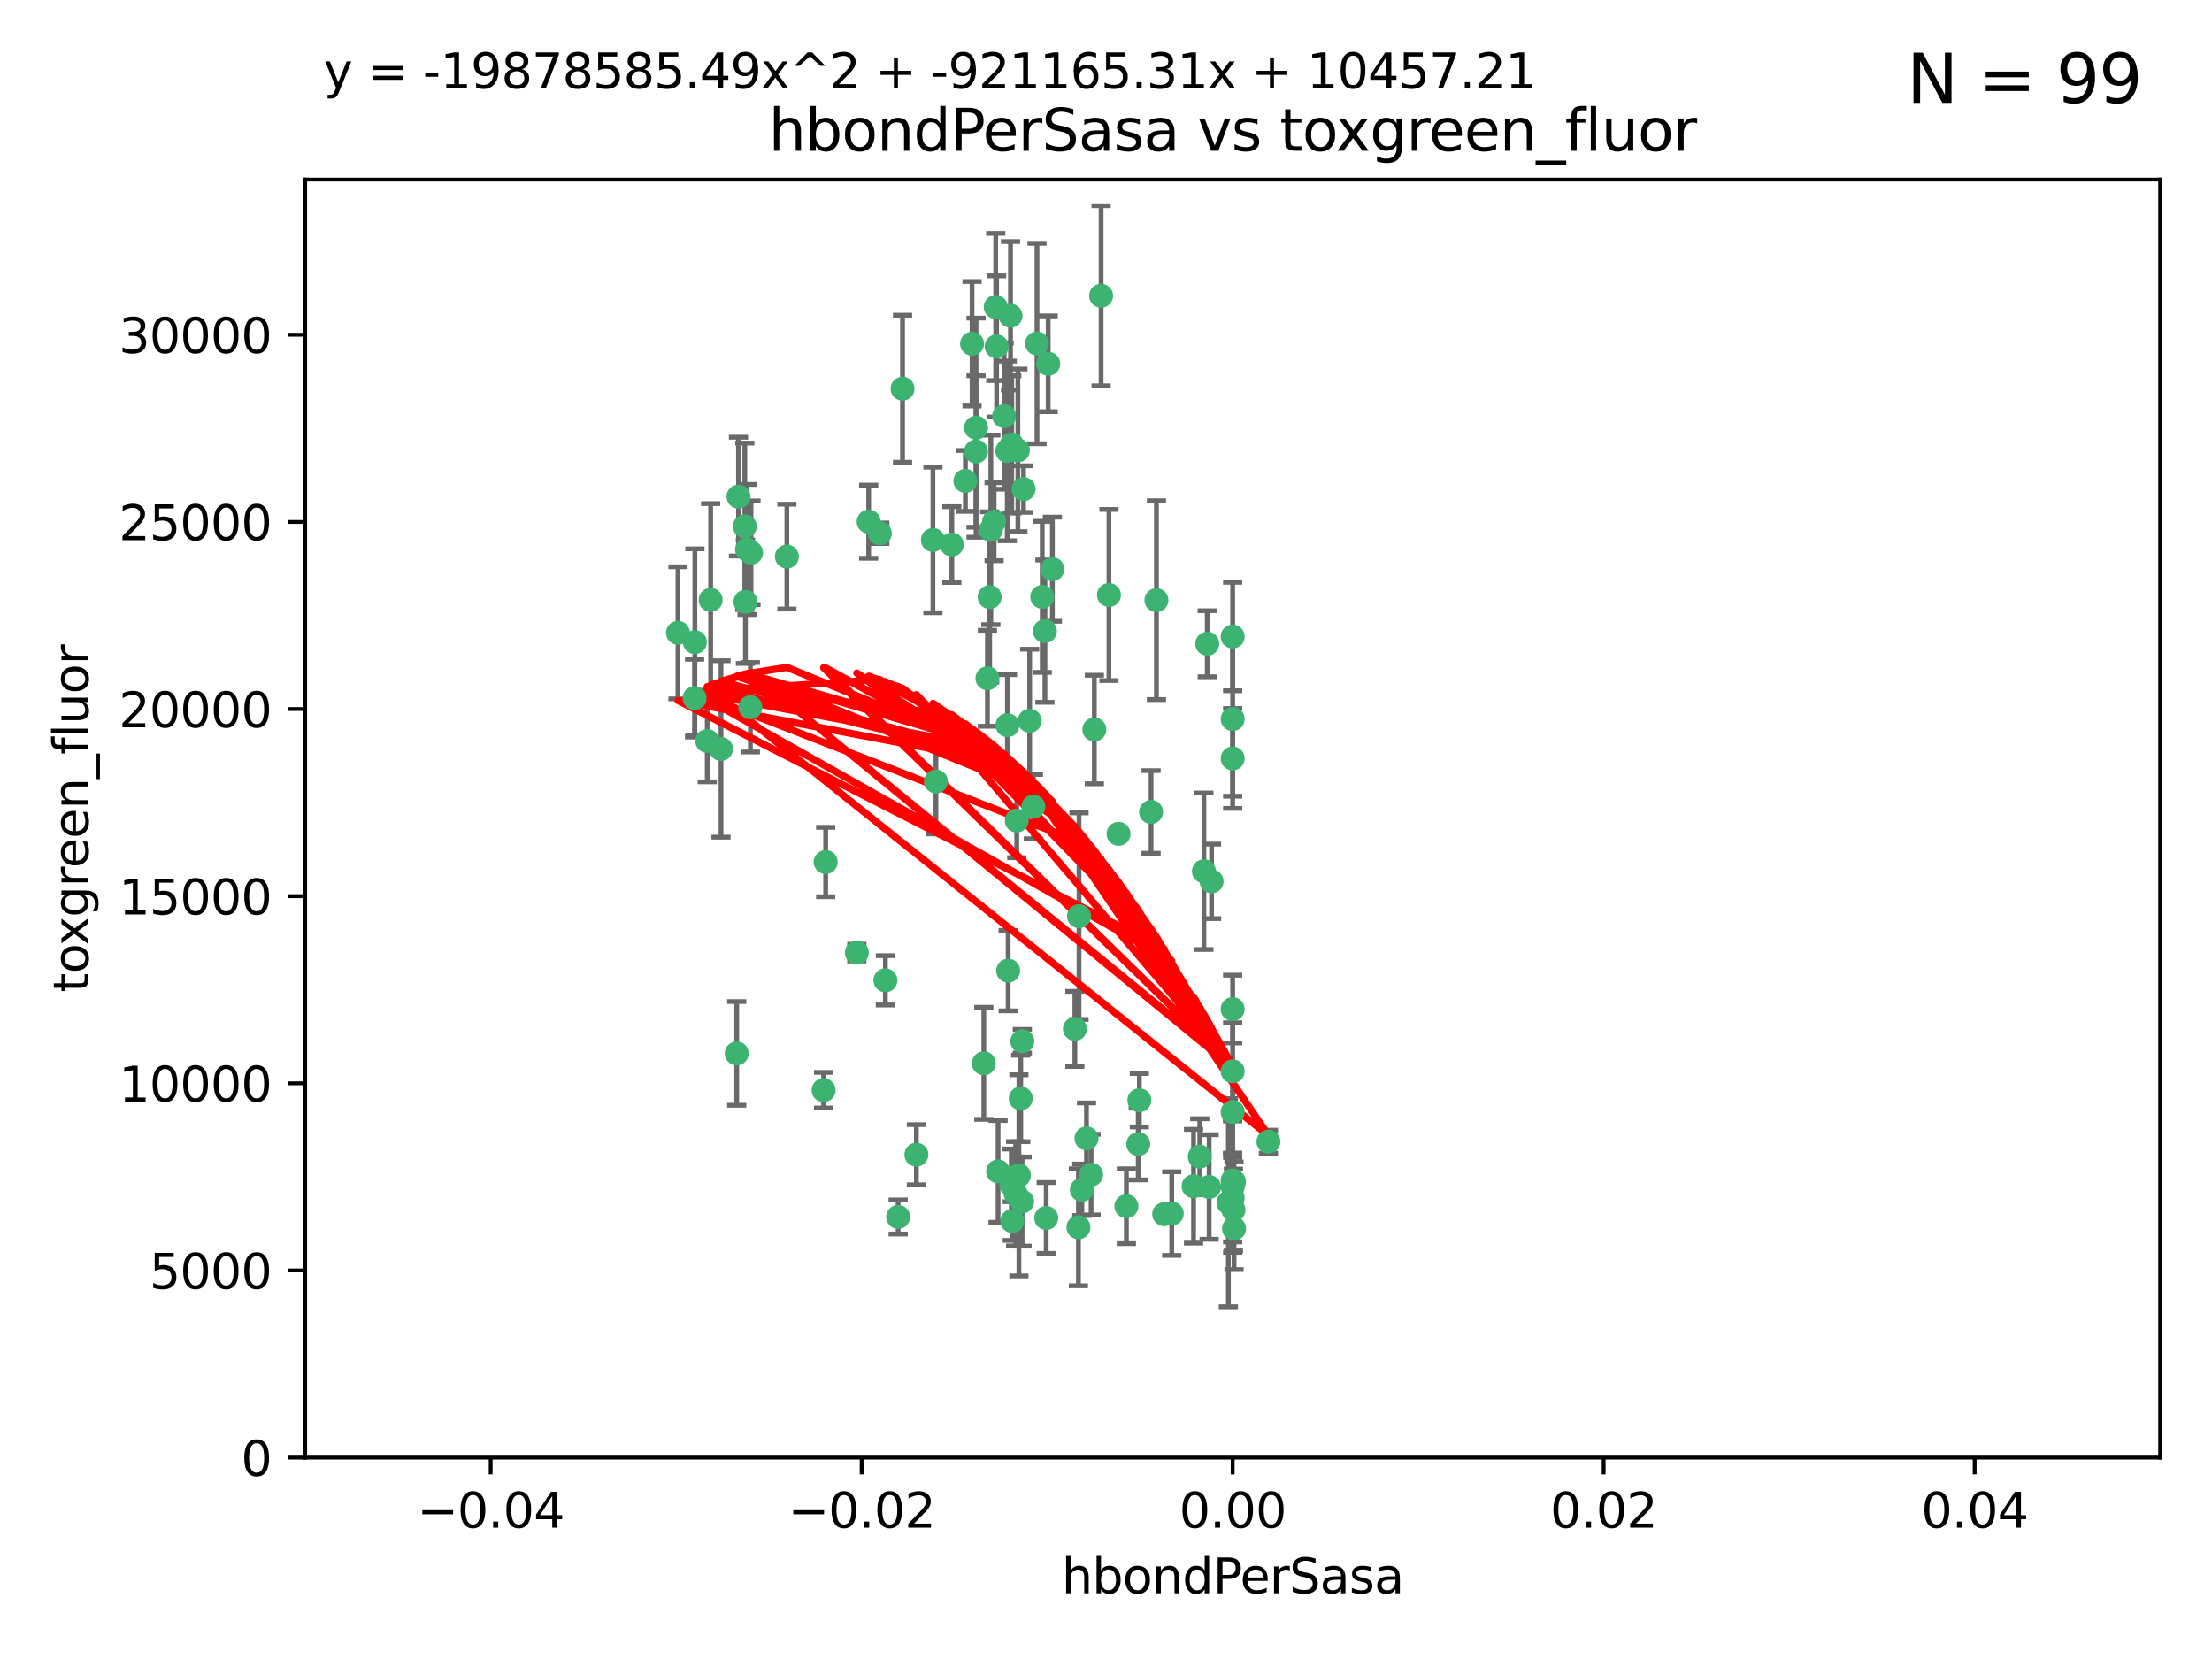 <?xml version="1.0" encoding="utf-8" standalone="no"?>
<!DOCTYPE svg PUBLIC "-//W3C//DTD SVG 1.1//EN"
  "http://www.w3.org/Graphics/SVG/1.1/DTD/svg11.dtd">
<svg xmlns:xlink="http://www.w3.org/1999/xlink" width="460.8pt" height="345.6pt" viewBox="0 0 460.8 345.6" xmlns="http://www.w3.org/2000/svg" version="1.1">
 <defs>
  <style type="text/css">*{stroke-linejoin: round; stroke-linecap: butt}</style>
 </defs>
 <g id="figure_1">
  <g id="patch_1">
   <path d="M 0 345.6 
L 460.8 345.6 
L 460.8 0 
L 0 0 
z
" style="fill: #ffffff"/>
  </g>
  <g id="axes_1">
   <g id="patch_2">
    <path d="M 63.571 303.64 
L 450 303.64 
L 450 37.411 
L 63.571 37.411 
z
" style="fill: #ffffff"/>
   </g>
   <g id="PathCollection_1">
    <defs>
     <path id="m567a49463f" d="M 0 1.118 
C 0.297 1.118 0.581 1 0.791 0.791 
C 1 0.581 1.118 0.297 1.118 0 
C 1.118 -0.297 1 -0.581 0.791 -0.791 
C 0.581 -1 0.297 -1.118 0 -1.118 
C -0.297 -1.118 -0.581 -1 -0.791 -0.791 
C -1 -0.581 -1.118 -0.297 -1.118 0 
C -1.118 0.297 -1 0.581 -0.791 0.791 
C -0.581 1 -0.297 1.118 0 1.118 
z
" style="stroke: #3cb371"/>
    </defs>
    <g clip-path="url(#p39c76ddac7)">
     <use xlink:href="#m567a49463f" x="207.091" y="108.677" style="fill: #3cb371; stroke: #3cb371"/>
     <use xlink:href="#m567a49463f" x="216.026" y="71.562" style="fill: #3cb371; stroke: #3cb371"/>
     <use xlink:href="#m567a49463f" x="209.184" y="86.676" style="fill: #3cb371; stroke: #3cb371"/>
     <use xlink:href="#m567a49463f" x="217.677" y="131.48" style="fill: #3cb371; stroke: #3cb371"/>
     <use xlink:href="#m567a49463f" x="155.626" y="114.467" style="fill: #3cb371; stroke: #3cb371"/>
     <use xlink:href="#m567a49463f" x="206.411" y="110.38" style="fill: #3cb371; stroke: #3cb371"/>
     <use xlink:href="#m567a49463f" x="203.329" y="89.097" style="fill: #3cb371; stroke: #3cb371"/>
     <use xlink:href="#m567a49463f" x="180.96" y="108.676" style="fill: #3cb371; stroke: #3cb371"/>
     <use xlink:href="#m567a49463f" x="188.017" y="80.98" style="fill: #3cb371; stroke: #3cb371"/>
     <use xlink:href="#m567a49463f" x="218.359" y="75.786" style="fill: #3cb371; stroke: #3cb371"/>
     <use xlink:href="#m567a49463f" x="155.286" y="125.356" style="fill: #3cb371; stroke: #3cb371"/>
     <use xlink:href="#m567a49463f" x="207.613" y="72.167" style="fill: #3cb371; stroke: #3cb371"/>
     <use xlink:href="#m567a49463f" x="203.319" y="94.046" style="fill: #3cb371; stroke: #3cb371"/>
     <use xlink:href="#m567a49463f" x="210.508" y="65.773" style="fill: #3cb371; stroke: #3cb371"/>
     <use xlink:href="#m567a49463f" x="150.202" y="156.019" style="fill: #3cb371; stroke: #3cb371"/>
     <use xlink:href="#m567a49463f" x="156.315" y="147.335" style="fill: #3cb371; stroke: #3cb371"/>
     <use xlink:href="#m567a49463f" x="148.044" y="124.965" style="fill: #3cb371; stroke: #3cb371"/>
     <use xlink:href="#m567a49463f" x="198.284" y="113.441" style="fill: #3cb371; stroke: #3cb371"/>
     <use xlink:href="#m567a49463f" x="209.828" y="93.933" style="fill: #3cb371; stroke: #3cb371"/>
     <use xlink:href="#m567a49463f" x="163.922" y="115.953" style="fill: #3cb371; stroke: #3cb371"/>
     <use xlink:href="#m567a49463f" x="155.154" y="109.646" style="fill: #3cb371; stroke: #3cb371"/>
     <use xlink:href="#m567a49463f" x="153.844" y="103.453" style="fill: #3cb371; stroke: #3cb371"/>
     <use xlink:href="#m567a49463f" x="153.471" y="219.448" style="fill: #3cb371; stroke: #3cb371"/>
     <use xlink:href="#m567a49463f" x="214.498" y="150.153" style="fill: #3cb371; stroke: #3cb371"/>
     <use xlink:href="#m567a49463f" x="212.043" y="93.812" style="fill: #3cb371; stroke: #3cb371"/>
     <use xlink:href="#m567a49463f" x="206.164" y="124.367" style="fill: #3cb371; stroke: #3cb371"/>
     <use xlink:href="#m567a49463f" x="211.807" y="170.94" style="fill: #3cb371; stroke: #3cb371"/>
     <use xlink:href="#m567a49463f" x="201.107" y="100.184" style="fill: #3cb371; stroke: #3cb371"/>
     <use xlink:href="#m567a49463f" x="219.231" y="118.577" style="fill: #3cb371; stroke: #3cb371"/>
     <use xlink:href="#m567a49463f" x="210.768" y="92.588" style="fill: #3cb371; stroke: #3cb371"/>
     <use xlink:href="#m567a49463f" x="147.329" y="154.361" style="fill: #3cb371; stroke: #3cb371"/>
     <use xlink:href="#m567a49463f" x="264.233" y="237.833" style="fill: #3cb371; stroke: #3cb371"/>
     <use xlink:href="#m567a49463f" x="212.255" y="244.844" style="fill: #3cb371; stroke: #3cb371"/>
     <use xlink:href="#m567a49463f" x="213.226" y="101.886" style="fill: #3cb371; stroke: #3cb371"/>
     <use xlink:href="#m567a49463f" x="217.118" y="124.337" style="fill: #3cb371; stroke: #3cb371"/>
     <use xlink:href="#m567a49463f" x="207.427" y="63.953" style="fill: #3cb371; stroke: #3cb371"/>
     <use xlink:href="#m567a49463f" x="202.496" y="71.61" style="fill: #3cb371; stroke: #3cb371"/>
     <use xlink:href="#m567a49463f" x="209.868" y="151.067" style="fill: #3cb371; stroke: #3cb371"/>
     <use xlink:href="#m567a49463f" x="210.018" y="202.203" style="fill: #3cb371; stroke: #3cb371"/>
     <use xlink:href="#m567a49463f" x="184.442" y="204.22" style="fill: #3cb371; stroke: #3cb371"/>
     <use xlink:href="#m567a49463f" x="210.682" y="246.787" style="fill: #3cb371; stroke: #3cb371"/>
     <use xlink:href="#m567a49463f" x="207.916" y="244.026" style="fill: #3cb371; stroke: #3cb371"/>
     <use xlink:href="#m567a49463f" x="144.756" y="133.776" style="fill: #3cb371; stroke: #3cb371"/>
     <use xlink:href="#m567a49463f" x="183.273" y="111.087" style="fill: #3cb371; stroke: #3cb371"/>
     <use xlink:href="#m567a49463f" x="205.698" y="141.297" style="fill: #3cb371; stroke: #3cb371"/>
     <use xlink:href="#m567a49463f" x="194.344" y="112.487" style="fill: #3cb371; stroke: #3cb371"/>
     <use xlink:href="#m567a49463f" x="229.376" y="61.614" style="fill: #3cb371; stroke: #3cb371"/>
     <use xlink:href="#m567a49463f" x="194.968" y="162.792" style="fill: #3cb371; stroke: #3cb371"/>
     <use xlink:href="#m567a49463f" x="244.095" y="252.814" style="fill: #3cb371; stroke: #3cb371"/>
     <use xlink:href="#m567a49463f" x="144.699" y="145.439" style="fill: #3cb371; stroke: #3cb371"/>
     <use xlink:href="#m567a49463f" x="227.293" y="244.691" style="fill: #3cb371; stroke: #3cb371"/>
     <use xlink:href="#m567a49463f" x="251.49" y="134.104" style="fill: #3cb371; stroke: #3cb371"/>
     <use xlink:href="#m567a49463f" x="251.887" y="247.267" style="fill: #3cb371; stroke: #3cb371"/>
     <use xlink:href="#m567a49463f" x="211.576" y="248.674" style="fill: #3cb371; stroke: #3cb371"/>
     <use xlink:href="#m567a49463f" x="141.236" y="131.829" style="fill: #3cb371; stroke: #3cb371"/>
     <use xlink:href="#m567a49463f" x="242.524" y="252.941" style="fill: #3cb371; stroke: #3cb371"/>
     <use xlink:href="#m567a49463f" x="190.904" y="240.543" style="fill: #3cb371; stroke: #3cb371"/>
     <use xlink:href="#m567a49463f" x="256.786" y="132.603" style="fill: #3cb371; stroke: #3cb371"/>
     <use xlink:href="#m567a49463f" x="172.003" y="179.579" style="fill: #3cb371; stroke: #3cb371"/>
     <use xlink:href="#m567a49463f" x="215.269" y="168.036" style="fill: #3cb371; stroke: #3cb371"/>
     <use xlink:href="#m567a49463f" x="237.346" y="229.198" style="fill: #3cb371; stroke: #3cb371"/>
     <use xlink:href="#m567a49463f" x="224.78" y="190.856" style="fill: #3cb371; stroke: #3cb371"/>
     <use xlink:href="#m567a49463f" x="256.948" y="252.059" style="fill: #3cb371; stroke: #3cb371"/>
     <use xlink:href="#m567a49463f" x="256.786" y="247.195" style="fill: #3cb371; stroke: #3cb371"/>
     <use xlink:href="#m567a49463f" x="156.447" y="115.142" style="fill: #3cb371; stroke: #3cb371"/>
     <use xlink:href="#m567a49463f" x="257.072" y="255.952" style="fill: #3cb371; stroke: #3cb371"/>
     <use xlink:href="#m567a49463f" x="234.644" y="251.277" style="fill: #3cb371; stroke: #3cb371"/>
     <use xlink:href="#m567a49463f" x="204.948" y="221.508" style="fill: #3cb371; stroke: #3cb371"/>
     <use xlink:href="#m567a49463f" x="237.113" y="238.323" style="fill: #3cb371; stroke: #3cb371"/>
     <use xlink:href="#m567a49463f" x="212.925" y="250.302" style="fill: #3cb371; stroke: #3cb371"/>
     <use xlink:href="#m567a49463f" x="226.333" y="237.139" style="fill: #3cb371; stroke: #3cb371"/>
     <use xlink:href="#m567a49463f" x="178.492" y="198.449" style="fill: #3cb371; stroke: #3cb371"/>
     <use xlink:href="#m567a49463f" x="217.943" y="253.724" style="fill: #3cb371; stroke: #3cb371"/>
     <use xlink:href="#m567a49463f" x="187.102" y="253.509" style="fill: #3cb371; stroke: #3cb371"/>
     <use xlink:href="#m567a49463f" x="212.966" y="216.908" style="fill: #3cb371; stroke: #3cb371"/>
     <use xlink:href="#m567a49463f" x="224.656" y="255.666" style="fill: #3cb371; stroke: #3cb371"/>
     <use xlink:href="#m567a49463f" x="256.786" y="210.208" style="fill: #3cb371; stroke: #3cb371"/>
     <use xlink:href="#m567a49463f" x="227.97" y="151.97" style="fill: #3cb371; stroke: #3cb371"/>
     <use xlink:href="#m567a49463f" x="250.795" y="181.494" style="fill: #3cb371; stroke: #3cb371"/>
     <use xlink:href="#m567a49463f" x="252.392" y="183.606" style="fill: #3cb371; stroke: #3cb371"/>
     <use xlink:href="#m567a49463f" x="225.369" y="247.85" style="fill: #3cb371; stroke: #3cb371"/>
     <use xlink:href="#m567a49463f" x="233.017" y="173.704" style="fill: #3cb371; stroke: #3cb371"/>
     <use xlink:href="#m567a49463f" x="240.902" y="125.024" style="fill: #3cb371; stroke: #3cb371"/>
     <use xlink:href="#m567a49463f" x="256.786" y="223.176" style="fill: #3cb371; stroke: #3cb371"/>
     <use xlink:href="#m567a49463f" x="249.932" y="240.958" style="fill: #3cb371; stroke: #3cb371"/>
     <use xlink:href="#m567a49463f" x="210.881" y="254.362" style="fill: #3cb371; stroke: #3cb371"/>
     <use xlink:href="#m567a49463f" x="223.915" y="214.339" style="fill: #3cb371; stroke: #3cb371"/>
     <use xlink:href="#m567a49463f" x="256.786" y="149.795" style="fill: #3cb371; stroke: #3cb371"/>
     <use xlink:href="#m567a49463f" x="231.015" y="123.943" style="fill: #3cb371; stroke: #3cb371"/>
     <use xlink:href="#m567a49463f" x="256.786" y="231.646" style="fill: #3cb371; stroke: #3cb371"/>
     <use xlink:href="#m567a49463f" x="239.788" y="169.147" style="fill: #3cb371; stroke: #3cb371"/>
     <use xlink:href="#m567a49463f" x="256.786" y="245.892" style="fill: #3cb371; stroke: #3cb371"/>
     <use xlink:href="#m567a49463f" x="248.636" y="247.114" style="fill: #3cb371; stroke: #3cb371"/>
     <use xlink:href="#m567a49463f" x="257.069" y="246.204" style="fill: #3cb371; stroke: #3cb371"/>
     <use xlink:href="#m567a49463f" x="212.645" y="228.828" style="fill: #3cb371; stroke: #3cb371"/>
     <use xlink:href="#m567a49463f" x="171.569" y="227.107" style="fill: #3cb371; stroke: #3cb371"/>
     <use xlink:href="#m567a49463f" x="256.786" y="157.999" style="fill: #3cb371; stroke: #3cb371"/>
     <use xlink:href="#m567a49463f" x="255.894" y="250.544" style="fill: #3cb371; stroke: #3cb371"/>
     <use xlink:href="#m567a49463f" x="256.786" y="249.505" style="fill: #3cb371; stroke: #3cb371"/>
    </g>
   </g>
   <g id="matplotlib.axis_1">
    <g id="xtick_1">
     <g id="line2d_1">
      <defs>
       <path id="m859e25c0a5" d="M 0 0 
L 0 3.5 
" style="stroke: #000000; stroke-width: 0.8"/>
      </defs>
      <g>
       <use xlink:href="#m859e25c0a5" x="102.214" y="303.64" style="stroke: #000000; stroke-width: 0.8"/>
      </g>
     </g>
     <g id="text_1">
      <!-- −0.04 -->
      <g transform="translate(86.891 318.238)scale(0.1 -0.1)">
       <defs>
        <path id="DejaVuSans-2212" d="M 678 2272 
L 4684 2272 
L 4684 1741 
L 678 1741 
L 678 2272 
z
" transform="scale(0.016)"/>
        <path id="DejaVuSans-30" d="M 2034 4250 
Q 1547 4250 1301 3770 
Q 1056 3291 1056 2328 
Q 1056 1369 1301 889 
Q 1547 409 2034 409 
Q 2525 409 2770 889 
Q 3016 1369 3016 2328 
Q 3016 3291 2770 3770 
Q 2525 4250 2034 4250 
z
M 2034 4750 
Q 2819 4750 3233 4129 
Q 3647 3509 3647 2328 
Q 3647 1150 3233 529 
Q 2819 -91 2034 -91 
Q 1250 -91 836 529 
Q 422 1150 422 2328 
Q 422 3509 836 4129 
Q 1250 4750 2034 4750 
z
" transform="scale(0.016)"/>
        <path id="DejaVuSans-2e" d="M 684 794 
L 1344 794 
L 1344 0 
L 684 0 
L 684 794 
z
" transform="scale(0.016)"/>
        <path id="DejaVuSans-34" d="M 2419 4116 
L 825 1625 
L 2419 1625 
L 2419 4116 
z
M 2253 4666 
L 3047 4666 
L 3047 1625 
L 3713 1625 
L 3713 1100 
L 3047 1100 
L 3047 0 
L 2419 0 
L 2419 1100 
L 313 1100 
L 313 1709 
L 2253 4666 
z
" transform="scale(0.016)"/>
       </defs>
       <use xlink:href="#DejaVuSans-2212"/>
       <use xlink:href="#DejaVuSans-30" x="83.789"/>
       <use xlink:href="#DejaVuSans-2e" x="147.412"/>
       <use xlink:href="#DejaVuSans-30" x="179.199"/>
       <use xlink:href="#DejaVuSans-34" x="242.822"/>
      </g>
     </g>
    </g>
    <g id="xtick_2">
     <g id="line2d_2">
      <g>
       <use xlink:href="#m859e25c0a5" x="179.5" y="303.64" style="stroke: #000000; stroke-width: 0.8"/>
      </g>
     </g>
     <g id="text_2">
      <!-- −0.02 -->
      <g transform="translate(164.177 318.238)scale(0.1 -0.1)">
       <defs>
        <path id="DejaVuSans-32" d="M 1228 531 
L 3431 531 
L 3431 0 
L 469 0 
L 469 531 
Q 828 903 1448 1529 
Q 2069 2156 2228 2338 
Q 2531 2678 2651 2914 
Q 2772 3150 2772 3378 
Q 2772 3750 2511 3984 
Q 2250 4219 1831 4219 
Q 1534 4219 1204 4116 
Q 875 4013 500 3803 
L 500 4441 
Q 881 4594 1212 4672 
Q 1544 4750 1819 4750 
Q 2544 4750 2975 4387 
Q 3406 4025 3406 3419 
Q 3406 3131 3298 2873 
Q 3191 2616 2906 2266 
Q 2828 2175 2409 1742 
Q 1991 1309 1228 531 
z
" transform="scale(0.016)"/>
       </defs>
       <use xlink:href="#DejaVuSans-2212"/>
       <use xlink:href="#DejaVuSans-30" x="83.789"/>
       <use xlink:href="#DejaVuSans-2e" x="147.412"/>
       <use xlink:href="#DejaVuSans-30" x="179.199"/>
       <use xlink:href="#DejaVuSans-32" x="242.822"/>
      </g>
     </g>
    </g>
    <g id="xtick_3">
     <g id="line2d_3">
      <g>
       <use xlink:href="#m859e25c0a5" x="256.786" y="303.64" style="stroke: #000000; stroke-width: 0.8"/>
      </g>
     </g>
     <g id="text_3">
      <!-- 0.00 -->
      <g transform="translate(245.653 318.238)scale(0.1 -0.1)">
       <use xlink:href="#DejaVuSans-30"/>
       <use xlink:href="#DejaVuSans-2e" x="63.623"/>
       <use xlink:href="#DejaVuSans-30" x="95.41"/>
       <use xlink:href="#DejaVuSans-30" x="159.033"/>
      </g>
     </g>
    </g>
    <g id="xtick_4">
     <g id="line2d_4">
      <g>
       <use xlink:href="#m859e25c0a5" x="334.071" y="303.64" style="stroke: #000000; stroke-width: 0.8"/>
      </g>
     </g>
     <g id="text_4">
      <!-- 0.02 -->
      <g transform="translate(322.939 318.238)scale(0.1 -0.1)">
       <use xlink:href="#DejaVuSans-30"/>
       <use xlink:href="#DejaVuSans-2e" x="63.623"/>
       <use xlink:href="#DejaVuSans-30" x="95.41"/>
       <use xlink:href="#DejaVuSans-32" x="159.033"/>
      </g>
     </g>
    </g>
    <g id="xtick_5">
     <g id="line2d_5">
      <g>
       <use xlink:href="#m859e25c0a5" x="411.357" y="303.64" style="stroke: #000000; stroke-width: 0.8"/>
      </g>
     </g>
     <g id="text_5">
      <!-- 0.04 -->
      <g transform="translate(400.224 318.238)scale(0.1 -0.1)">
       <use xlink:href="#DejaVuSans-30"/>
       <use xlink:href="#DejaVuSans-2e" x="63.623"/>
       <use xlink:href="#DejaVuSans-30" x="95.41"/>
       <use xlink:href="#DejaVuSans-34" x="159.033"/>
      </g>
     </g>
    </g>
    <g id="text_6">
     <!-- hbondPerSasa -->
     <g transform="translate(221.168 331.917)scale(0.1 -0.1)">
      <defs>
       <path id="DejaVuSans-68" d="M 3513 2113 
L 3513 0 
L 2938 0 
L 2938 2094 
Q 2938 2591 2744 2837 
Q 2550 3084 2163 3084 
Q 1697 3084 1428 2787 
Q 1159 2491 1159 1978 
L 1159 0 
L 581 0 
L 581 4863 
L 1159 4863 
L 1159 2956 
Q 1366 3272 1645 3428 
Q 1925 3584 2291 3584 
Q 2894 3584 3203 3211 
Q 3513 2838 3513 2113 
z
" transform="scale(0.016)"/>
       <path id="DejaVuSans-62" d="M 3116 1747 
Q 3116 2381 2855 2742 
Q 2594 3103 2138 3103 
Q 1681 3103 1420 2742 
Q 1159 2381 1159 1747 
Q 1159 1113 1420 752 
Q 1681 391 2138 391 
Q 2594 391 2855 752 
Q 3116 1113 3116 1747 
z
M 1159 2969 
Q 1341 3281 1617 3432 
Q 1894 3584 2278 3584 
Q 2916 3584 3314 3078 
Q 3713 2572 3713 1747 
Q 3713 922 3314 415 
Q 2916 -91 2278 -91 
Q 1894 -91 1617 61 
Q 1341 213 1159 525 
L 1159 0 
L 581 0 
L 581 4863 
L 1159 4863 
L 1159 2969 
z
" transform="scale(0.016)"/>
       <path id="DejaVuSans-6f" d="M 1959 3097 
Q 1497 3097 1228 2736 
Q 959 2375 959 1747 
Q 959 1119 1226 758 
Q 1494 397 1959 397 
Q 2419 397 2687 759 
Q 2956 1122 2956 1747 
Q 2956 2369 2687 2733 
Q 2419 3097 1959 3097 
z
M 1959 3584 
Q 2709 3584 3137 3096 
Q 3566 2609 3566 1747 
Q 3566 888 3137 398 
Q 2709 -91 1959 -91 
Q 1206 -91 779 398 
Q 353 888 353 1747 
Q 353 2609 779 3096 
Q 1206 3584 1959 3584 
z
" transform="scale(0.016)"/>
       <path id="DejaVuSans-6e" d="M 3513 2113 
L 3513 0 
L 2938 0 
L 2938 2094 
Q 2938 2591 2744 2837 
Q 2550 3084 2163 3084 
Q 1697 3084 1428 2787 
Q 1159 2491 1159 1978 
L 1159 0 
L 581 0 
L 581 3500 
L 1159 3500 
L 1159 2956 
Q 1366 3272 1645 3428 
Q 1925 3584 2291 3584 
Q 2894 3584 3203 3211 
Q 3513 2838 3513 2113 
z
" transform="scale(0.016)"/>
       <path id="DejaVuSans-64" d="M 2906 2969 
L 2906 4863 
L 3481 4863 
L 3481 0 
L 2906 0 
L 2906 525 
Q 2725 213 2448 61 
Q 2172 -91 1784 -91 
Q 1150 -91 751 415 
Q 353 922 353 1747 
Q 353 2572 751 3078 
Q 1150 3584 1784 3584 
Q 2172 3584 2448 3432 
Q 2725 3281 2906 2969 
z
M 947 1747 
Q 947 1113 1208 752 
Q 1469 391 1925 391 
Q 2381 391 2643 752 
Q 2906 1113 2906 1747 
Q 2906 2381 2643 2742 
Q 2381 3103 1925 3103 
Q 1469 3103 1208 2742 
Q 947 2381 947 1747 
z
" transform="scale(0.016)"/>
       <path id="DejaVuSans-50" d="M 1259 4147 
L 1259 2394 
L 2053 2394 
Q 2494 2394 2734 2622 
Q 2975 2850 2975 3272 
Q 2975 3691 2734 3919 
Q 2494 4147 2053 4147 
L 1259 4147 
z
M 628 4666 
L 2053 4666 
Q 2838 4666 3239 4311 
Q 3641 3956 3641 3272 
Q 3641 2581 3239 2228 
Q 2838 1875 2053 1875 
L 1259 1875 
L 1259 0 
L 628 0 
L 628 4666 
z
" transform="scale(0.016)"/>
       <path id="DejaVuSans-65" d="M 3597 1894 
L 3597 1613 
L 953 1613 
Q 991 1019 1311 708 
Q 1631 397 2203 397 
Q 2534 397 2845 478 
Q 3156 559 3463 722 
L 3463 178 
Q 3153 47 2828 -22 
Q 2503 -91 2169 -91 
Q 1331 -91 842 396 
Q 353 884 353 1716 
Q 353 2575 817 3079 
Q 1281 3584 2069 3584 
Q 2775 3584 3186 3129 
Q 3597 2675 3597 1894 
z
M 3022 2063 
Q 3016 2534 2758 2815 
Q 2500 3097 2075 3097 
Q 1594 3097 1305 2825 
Q 1016 2553 972 2059 
L 3022 2063 
z
" transform="scale(0.016)"/>
       <path id="DejaVuSans-72" d="M 2631 2963 
Q 2534 3019 2420 3045 
Q 2306 3072 2169 3072 
Q 1681 3072 1420 2755 
Q 1159 2438 1159 1844 
L 1159 0 
L 581 0 
L 581 3500 
L 1159 3500 
L 1159 2956 
Q 1341 3275 1631 3429 
Q 1922 3584 2338 3584 
Q 2397 3584 2469 3576 
Q 2541 3569 2628 3553 
L 2631 2963 
z
" transform="scale(0.016)"/>
       <path id="DejaVuSans-53" d="M 3425 4513 
L 3425 3897 
Q 3066 4069 2747 4153 
Q 2428 4238 2131 4238 
Q 1616 4238 1336 4038 
Q 1056 3838 1056 3469 
Q 1056 3159 1242 3001 
Q 1428 2844 1947 2747 
L 2328 2669 
Q 3034 2534 3370 2195 
Q 3706 1856 3706 1288 
Q 3706 609 3251 259 
Q 2797 -91 1919 -91 
Q 1588 -91 1214 -16 
Q 841 59 441 206 
L 441 856 
Q 825 641 1194 531 
Q 1563 422 1919 422 
Q 2459 422 2753 634 
Q 3047 847 3047 1241 
Q 3047 1584 2836 1778 
Q 2625 1972 2144 2069 
L 1759 2144 
Q 1053 2284 737 2584 
Q 422 2884 422 3419 
Q 422 4038 858 4394 
Q 1294 4750 2059 4750 
Q 2388 4750 2728 4690 
Q 3069 4631 3425 4513 
z
" transform="scale(0.016)"/>
       <path id="DejaVuSans-61" d="M 2194 1759 
Q 1497 1759 1228 1600 
Q 959 1441 959 1056 
Q 959 750 1161 570 
Q 1363 391 1709 391 
Q 2188 391 2477 730 
Q 2766 1069 2766 1631 
L 2766 1759 
L 2194 1759 
z
M 3341 1997 
L 3341 0 
L 2766 0 
L 2766 531 
Q 2569 213 2275 61 
Q 1981 -91 1556 -91 
Q 1019 -91 701 211 
Q 384 513 384 1019 
Q 384 1609 779 1909 
Q 1175 2209 1959 2209 
L 2766 2209 
L 2766 2266 
Q 2766 2663 2505 2880 
Q 2244 3097 1772 3097 
Q 1472 3097 1187 3025 
Q 903 2953 641 2809 
L 641 3341 
Q 956 3463 1253 3523 
Q 1550 3584 1831 3584 
Q 2591 3584 2966 3190 
Q 3341 2797 3341 1997 
z
" transform="scale(0.016)"/>
       <path id="DejaVuSans-73" d="M 2834 3397 
L 2834 2853 
Q 2591 2978 2328 3040 
Q 2066 3103 1784 3103 
Q 1356 3103 1142 2972 
Q 928 2841 928 2578 
Q 928 2378 1081 2264 
Q 1234 2150 1697 2047 
L 1894 2003 
Q 2506 1872 2764 1633 
Q 3022 1394 3022 966 
Q 3022 478 2636 193 
Q 2250 -91 1575 -91 
Q 1294 -91 989 -36 
Q 684 19 347 128 
L 347 722 
Q 666 556 975 473 
Q 1284 391 1588 391 
Q 1994 391 2212 530 
Q 2431 669 2431 922 
Q 2431 1156 2273 1281 
Q 2116 1406 1581 1522 
L 1381 1569 
Q 847 1681 609 1914 
Q 372 2147 372 2553 
Q 372 3047 722 3315 
Q 1072 3584 1716 3584 
Q 2034 3584 2315 3537 
Q 2597 3491 2834 3397 
z
" transform="scale(0.016)"/>
      </defs>
      <use xlink:href="#DejaVuSans-68"/>
      <use xlink:href="#DejaVuSans-62" x="63.379"/>
      <use xlink:href="#DejaVuSans-6f" x="126.855"/>
      <use xlink:href="#DejaVuSans-6e" x="188.037"/>
      <use xlink:href="#DejaVuSans-64" x="251.416"/>
      <use xlink:href="#DejaVuSans-50" x="314.893"/>
      <use xlink:href="#DejaVuSans-65" x="371.57"/>
      <use xlink:href="#DejaVuSans-72" x="433.094"/>
      <use xlink:href="#DejaVuSans-53" x="474.207"/>
      <use xlink:href="#DejaVuSans-61" x="537.684"/>
      <use xlink:href="#DejaVuSans-73" x="598.963"/>
      <use xlink:href="#DejaVuSans-61" x="651.062"/>
     </g>
    </g>
   </g>
   <g id="matplotlib.axis_2">
    <g id="ytick_1">
     <g id="line2d_6">
      <defs>
       <path id="m3b10a8b95a" d="M 0 0 
L -3.5 0 
" style="stroke: #000000; stroke-width: 0.8"/>
      </defs>
      <g>
       <use xlink:href="#m3b10a8b95a" x="63.571" y="303.64" style="stroke: #000000; stroke-width: 0.8"/>
      </g>
     </g>
     <g id="text_7">
      <!-- 0 -->
      <g transform="translate(50.209 307.439)scale(0.1 -0.1)">
       <use xlink:href="#DejaVuSans-30"/>
      </g>
     </g>
    </g>
    <g id="ytick_2">
     <g id="line2d_7">
      <g>
       <use xlink:href="#m3b10a8b95a" x="63.571" y="264.657" style="stroke: #000000; stroke-width: 0.8"/>
      </g>
     </g>
     <g id="text_8">
      <!-- 5000 -->
      <g transform="translate(31.121 268.457)scale(0.1 -0.1)">
       <defs>
        <path id="DejaVuSans-35" d="M 691 4666 
L 3169 4666 
L 3169 4134 
L 1269 4134 
L 1269 2991 
Q 1406 3038 1543 3061 
Q 1681 3084 1819 3084 
Q 2600 3084 3056 2656 
Q 3513 2228 3513 1497 
Q 3513 744 3044 326 
Q 2575 -91 1722 -91 
Q 1428 -91 1123 -41 
Q 819 9 494 109 
L 494 744 
Q 775 591 1075 516 
Q 1375 441 1709 441 
Q 2250 441 2565 725 
Q 2881 1009 2881 1497 
Q 2881 1984 2565 2268 
Q 2250 2553 1709 2553 
Q 1456 2553 1204 2497 
Q 953 2441 691 2322 
L 691 4666 
z
" transform="scale(0.016)"/>
       </defs>
       <use xlink:href="#DejaVuSans-35"/>
       <use xlink:href="#DejaVuSans-30" x="63.623"/>
       <use xlink:href="#DejaVuSans-30" x="127.246"/>
       <use xlink:href="#DejaVuSans-30" x="190.869"/>
      </g>
     </g>
    </g>
    <g id="ytick_3">
     <g id="line2d_8">
      <g>
       <use xlink:href="#m3b10a8b95a" x="63.571" y="225.675" style="stroke: #000000; stroke-width: 0.8"/>
      </g>
     </g>
     <g id="text_9">
      <!-- 10000 -->
      <g transform="translate(24.759 229.474)scale(0.1 -0.1)">
       <defs>
        <path id="DejaVuSans-31" d="M 794 531 
L 1825 531 
L 1825 4091 
L 703 3866 
L 703 4441 
L 1819 4666 
L 2450 4666 
L 2450 531 
L 3481 531 
L 3481 0 
L 794 0 
L 794 531 
z
" transform="scale(0.016)"/>
       </defs>
       <use xlink:href="#DejaVuSans-31"/>
       <use xlink:href="#DejaVuSans-30" x="63.623"/>
       <use xlink:href="#DejaVuSans-30" x="127.246"/>
       <use xlink:href="#DejaVuSans-30" x="190.869"/>
       <use xlink:href="#DejaVuSans-30" x="254.492"/>
      </g>
     </g>
    </g>
    <g id="ytick_4">
     <g id="line2d_9">
      <g>
       <use xlink:href="#m3b10a8b95a" x="63.571" y="186.692" style="stroke: #000000; stroke-width: 0.8"/>
      </g>
     </g>
     <g id="text_10">
      <!-- 15000 -->
      <g transform="translate(24.759 190.492)scale(0.1 -0.1)">
       <use xlink:href="#DejaVuSans-31"/>
       <use xlink:href="#DejaVuSans-35" x="63.623"/>
       <use xlink:href="#DejaVuSans-30" x="127.246"/>
       <use xlink:href="#DejaVuSans-30" x="190.869"/>
       <use xlink:href="#DejaVuSans-30" x="254.492"/>
      </g>
     </g>
    </g>
    <g id="ytick_5">
     <g id="line2d_10">
      <g>
       <use xlink:href="#m3b10a8b95a" x="63.571" y="147.71" style="stroke: #000000; stroke-width: 0.8"/>
      </g>
     </g>
     <g id="text_11">
      <!-- 20000 -->
      <g transform="translate(24.759 151.509)scale(0.1 -0.1)">
       <use xlink:href="#DejaVuSans-32"/>
       <use xlink:href="#DejaVuSans-30" x="63.623"/>
       <use xlink:href="#DejaVuSans-30" x="127.246"/>
       <use xlink:href="#DejaVuSans-30" x="190.869"/>
       <use xlink:href="#DejaVuSans-30" x="254.492"/>
      </g>
     </g>
    </g>
    <g id="ytick_6">
     <g id="line2d_11">
      <g>
       <use xlink:href="#m3b10a8b95a" x="63.571" y="108.727" style="stroke: #000000; stroke-width: 0.8"/>
      </g>
     </g>
     <g id="text_12">
      <!-- 25000 -->
      <g transform="translate(24.759 112.527)scale(0.1 -0.1)">
       <use xlink:href="#DejaVuSans-32"/>
       <use xlink:href="#DejaVuSans-35" x="63.623"/>
       <use xlink:href="#DejaVuSans-30" x="127.246"/>
       <use xlink:href="#DejaVuSans-30" x="190.869"/>
       <use xlink:href="#DejaVuSans-30" x="254.492"/>
      </g>
     </g>
    </g>
    <g id="ytick_7">
     <g id="line2d_12">
      <g>
       <use xlink:href="#m3b10a8b95a" x="63.571" y="69.745" style="stroke: #000000; stroke-width: 0.8"/>
      </g>
     </g>
     <g id="text_13">
      <!-- 30000 -->
      <g transform="translate(24.759 73.544)scale(0.1 -0.1)">
       <defs>
        <path id="DejaVuSans-33" d="M 2597 2516 
Q 3050 2419 3304 2112 
Q 3559 1806 3559 1356 
Q 3559 666 3084 287 
Q 2609 -91 1734 -91 
Q 1441 -91 1130 -33 
Q 819 25 488 141 
L 488 750 
Q 750 597 1062 519 
Q 1375 441 1716 441 
Q 2309 441 2620 675 
Q 2931 909 2931 1356 
Q 2931 1769 2642 2001 
Q 2353 2234 1838 2234 
L 1294 2234 
L 1294 2753 
L 1863 2753 
Q 2328 2753 2575 2939 
Q 2822 3125 2822 3475 
Q 2822 3834 2567 4026 
Q 2313 4219 1838 4219 
Q 1578 4219 1281 4162 
Q 984 4106 628 3988 
L 628 4550 
Q 988 4650 1302 4700 
Q 1616 4750 1894 4750 
Q 2613 4750 3031 4423 
Q 3450 4097 3450 3541 
Q 3450 3153 3228 2886 
Q 3006 2619 2597 2516 
z
" transform="scale(0.016)"/>
       </defs>
       <use xlink:href="#DejaVuSans-33"/>
       <use xlink:href="#DejaVuSans-30" x="63.623"/>
       <use xlink:href="#DejaVuSans-30" x="127.246"/>
       <use xlink:href="#DejaVuSans-30" x="190.869"/>
       <use xlink:href="#DejaVuSans-30" x="254.492"/>
      </g>
     </g>
    </g>
    <g id="text_14">
     <!-- toxgreen_fluor -->
     <g transform="translate(18.401 206.72)rotate(-90)scale(0.1 -0.1)">
      <defs>
       <path id="DejaVuSans-74" d="M 1172 4494 
L 1172 3500 
L 2356 3500 
L 2356 3053 
L 1172 3053 
L 1172 1153 
Q 1172 725 1289 603 
Q 1406 481 1766 481 
L 2356 481 
L 2356 0 
L 1766 0 
Q 1100 0 847 248 
Q 594 497 594 1153 
L 594 3053 
L 172 3053 
L 172 3500 
L 594 3500 
L 594 4494 
L 1172 4494 
z
" transform="scale(0.016)"/>
       <path id="DejaVuSans-78" d="M 3513 3500 
L 2247 1797 
L 3578 0 
L 2900 0 
L 1881 1375 
L 863 0 
L 184 0 
L 1544 1831 
L 300 3500 
L 978 3500 
L 1906 2253 
L 2834 3500 
L 3513 3500 
z
" transform="scale(0.016)"/>
       <path id="DejaVuSans-67" d="M 2906 1791 
Q 2906 2416 2648 2759 
Q 2391 3103 1925 3103 
Q 1463 3103 1205 2759 
Q 947 2416 947 1791 
Q 947 1169 1205 825 
Q 1463 481 1925 481 
Q 2391 481 2648 825 
Q 2906 1169 2906 1791 
z
M 3481 434 
Q 3481 -459 3084 -895 
Q 2688 -1331 1869 -1331 
Q 1566 -1331 1297 -1286 
Q 1028 -1241 775 -1147 
L 775 -588 
Q 1028 -725 1275 -790 
Q 1522 -856 1778 -856 
Q 2344 -856 2625 -561 
Q 2906 -266 2906 331 
L 2906 616 
Q 2728 306 2450 153 
Q 2172 0 1784 0 
Q 1141 0 747 490 
Q 353 981 353 1791 
Q 353 2603 747 3093 
Q 1141 3584 1784 3584 
Q 2172 3584 2450 3431 
Q 2728 3278 2906 2969 
L 2906 3500 
L 3481 3500 
L 3481 434 
z
" transform="scale(0.016)"/>
       <path id="DejaVuSans-5f" d="M 3263 -1063 
L 3263 -1509 
L -63 -1509 
L -63 -1063 
L 3263 -1063 
z
" transform="scale(0.016)"/>
       <path id="DejaVuSans-66" d="M 2375 4863 
L 2375 4384 
L 1825 4384 
Q 1516 4384 1395 4259 
Q 1275 4134 1275 3809 
L 1275 3500 
L 2222 3500 
L 2222 3053 
L 1275 3053 
L 1275 0 
L 697 0 
L 697 3053 
L 147 3053 
L 147 3500 
L 697 3500 
L 697 3744 
Q 697 4328 969 4595 
Q 1241 4863 1831 4863 
L 2375 4863 
z
" transform="scale(0.016)"/>
       <path id="DejaVuSans-6c" d="M 603 4863 
L 1178 4863 
L 1178 0 
L 603 0 
L 603 4863 
z
" transform="scale(0.016)"/>
       <path id="DejaVuSans-75" d="M 544 1381 
L 544 3500 
L 1119 3500 
L 1119 1403 
Q 1119 906 1312 657 
Q 1506 409 1894 409 
Q 2359 409 2629 706 
Q 2900 1003 2900 1516 
L 2900 3500 
L 3475 3500 
L 3475 0 
L 2900 0 
L 2900 538 
Q 2691 219 2414 64 
Q 2138 -91 1772 -91 
Q 1169 -91 856 284 
Q 544 659 544 1381 
z
M 1991 3584 
L 1991 3584 
z
" transform="scale(0.016)"/>
      </defs>
      <use xlink:href="#DejaVuSans-74"/>
      <use xlink:href="#DejaVuSans-6f" x="39.209"/>
      <use xlink:href="#DejaVuSans-78" x="97.266"/>
      <use xlink:href="#DejaVuSans-67" x="156.445"/>
      <use xlink:href="#DejaVuSans-72" x="219.922"/>
      <use xlink:href="#DejaVuSans-65" x="258.785"/>
      <use xlink:href="#DejaVuSans-65" x="320.309"/>
      <use xlink:href="#DejaVuSans-6e" x="381.832"/>
      <use xlink:href="#DejaVuSans-5f" x="445.211"/>
      <use xlink:href="#DejaVuSans-66" x="495.211"/>
      <use xlink:href="#DejaVuSans-6c" x="530.416"/>
      <use xlink:href="#DejaVuSans-75" x="558.199"/>
      <use xlink:href="#DejaVuSans-6f" x="621.578"/>
      <use xlink:href="#DejaVuSans-72" x="682.76"/>
     </g>
    </g>
   </g>
   <g id="LineCollection_1">
    <path d="M 207.091 116.797 
L 207.091 100.557 
" clip-path="url(#p39c76ddac7)" style="fill: none; stroke: #696969"/>
    <path d="M 216.026 92.434 
L 216.026 50.691 
" clip-path="url(#p39c76ddac7)" style="fill: none; stroke: #696969"/>
    <path d="M 209.184 101.908 
L 209.184 71.444 
" clip-path="url(#p39c76ddac7)" style="fill: none; stroke: #696969"/>
    <path d="M 217.677 146.307 
L 217.677 116.654 
" clip-path="url(#p39c76ddac7)" style="fill: none; stroke: #696969"/>
    <path d="M 155.626 128.017 
L 155.626 100.917 
" clip-path="url(#p39c76ddac7)" style="fill: none; stroke: #696969"/>
    <path d="M 206.411 130.124 
L 206.411 90.636 
" clip-path="url(#p39c76ddac7)" style="fill: none; stroke: #696969"/>
    <path d="M 203.329 111.917 
L 203.329 66.277 
" clip-path="url(#p39c76ddac7)" style="fill: none; stroke: #696969"/>
    <path d="M 180.96 116.296 
L 180.96 101.057 
" clip-path="url(#p39c76ddac7)" style="fill: none; stroke: #696969"/>
    <path d="M 188.017 96.292 
L 188.017 65.668 
" clip-path="url(#p39c76ddac7)" style="fill: none; stroke: #696969"/>
    <path d="M 218.359 85.756 
L 218.359 65.815 
" clip-path="url(#p39c76ddac7)" style="fill: none; stroke: #696969"/>
    <path d="M 155.286 138.211 
L 155.286 112.501 
" clip-path="url(#p39c76ddac7)" style="fill: none; stroke: #696969"/>
    <path d="M 207.613 86.871 
L 207.613 57.463 
" clip-path="url(#p39c76ddac7)" style="fill: none; stroke: #696969"/>
    <path d="M 203.319 109.836 
L 203.319 78.257 
" clip-path="url(#p39c76ddac7)" style="fill: none; stroke: #696969"/>
    <path d="M 210.508 81.223 
L 210.508 50.323 
" clip-path="url(#p39c76ddac7)" style="fill: none; stroke: #696969"/>
    <path d="M 150.202 174.39 
L 150.202 137.647 
" clip-path="url(#p39c76ddac7)" style="fill: none; stroke: #696969"/>
    <path d="M 156.315 156.65 
L 156.315 138.02 
" clip-path="url(#p39c76ddac7)" style="fill: none; stroke: #696969"/>
    <path d="M 148.044 145.018 
L 148.044 104.912 
" clip-path="url(#p39c76ddac7)" style="fill: none; stroke: #696969"/>
    <path d="M 198.284 121.337 
L 198.284 105.546 
" clip-path="url(#p39c76ddac7)" style="fill: none; stroke: #696969"/>
    <path d="M 209.828 112.649 
L 209.828 75.218 
" clip-path="url(#p39c76ddac7)" style="fill: none; stroke: #696969"/>
    <path d="M 163.922 126.872 
L 163.922 105.035 
" clip-path="url(#p39c76ddac7)" style="fill: none; stroke: #696969"/>
    <path d="M 155.154 126.988 
L 155.154 92.305 
" clip-path="url(#p39c76ddac7)" style="fill: none; stroke: #696969"/>
    <path d="M 153.844 115.826 
L 153.844 91.08 
" clip-path="url(#p39c76ddac7)" style="fill: none; stroke: #696969"/>
    <path d="M 153.471 230.25 
L 153.471 208.646 
" clip-path="url(#p39c76ddac7)" style="fill: none; stroke: #696969"/>
    <path d="M 214.498 165.057 
L 214.498 135.25 
" clip-path="url(#p39c76ddac7)" style="fill: none; stroke: #696969"/>
    <path d="M 212.043 110.745 
L 212.043 76.878 
" clip-path="url(#p39c76ddac7)" style="fill: none; stroke: #696969"/>
    <path d="M 206.164 142.114 
L 206.164 106.621 
" clip-path="url(#p39c76ddac7)" style="fill: none; stroke: #696969"/>
    <path d="M 211.807 178.667 
L 211.807 163.212 
" clip-path="url(#p39c76ddac7)" style="fill: none; stroke: #696969"/>
    <path d="M 201.107 106.525 
L 201.107 93.844 
" clip-path="url(#p39c76ddac7)" style="fill: none; stroke: #696969"/>
    <path d="M 219.231 129.424 
L 219.231 107.731 
" clip-path="url(#p39c76ddac7)" style="fill: none; stroke: #696969"/>
    <path d="M 210.768 106.902 
L 210.768 78.274 
" clip-path="url(#p39c76ddac7)" style="fill: none; stroke: #696969"/>
    <path d="M 147.329 162.872 
L 147.329 145.85 
" clip-path="url(#p39c76ddac7)" style="fill: none; stroke: #696969"/>
    <path d="M 264.233 240.234 
L 264.233 235.431 
" clip-path="url(#p39c76ddac7)" style="fill: none; stroke: #696969"/>
    <path d="M 212.255 265.789 
L 212.255 223.9 
" clip-path="url(#p39c76ddac7)" style="fill: none; stroke: #696969"/>
    <path d="M 213.226 106.741 
L 213.226 97.032 
" clip-path="url(#p39c76ddac7)" style="fill: none; stroke: #696969"/>
    <path d="M 217.118 140.07 
L 217.118 108.604 
" clip-path="url(#p39c76ddac7)" style="fill: none; stroke: #696969"/>
    <path d="M 207.427 79.275 
L 207.427 48.63 
" clip-path="url(#p39c76ddac7)" style="fill: none; stroke: #696969"/>
    <path d="M 202.496 84.576 
L 202.496 58.645 
" clip-path="url(#p39c76ddac7)" style="fill: none; stroke: #696969"/>
    <path d="M 209.868 161.588 
L 209.868 140.547 
" clip-path="url(#p39c76ddac7)" style="fill: none; stroke: #696969"/>
    <path d="M 210.018 210.579 
L 210.018 193.826 
" clip-path="url(#p39c76ddac7)" style="fill: none; stroke: #696969"/>
    <path d="M 184.442 209.352 
L 184.442 199.087 
" clip-path="url(#p39c76ddac7)" style="fill: none; stroke: #696969"/>
    <path d="M 210.682 254.215 
L 210.682 239.358 
" clip-path="url(#p39c76ddac7)" style="fill: none; stroke: #696969"/>
    <path d="M 207.916 254.626 
L 207.916 233.426 
" clip-path="url(#p39c76ddac7)" style="fill: none; stroke: #696969"/>
    <path d="M 144.756 153.222 
L 144.756 114.33 
" clip-path="url(#p39c76ddac7)" style="fill: none; stroke: #696969"/>
    <path d="M 183.273 113.226 
L 183.273 108.949 
" clip-path="url(#p39c76ddac7)" style="fill: none; stroke: #696969"/>
    <path d="M 205.698 151.291 
L 205.698 131.303 
" clip-path="url(#p39c76ddac7)" style="fill: none; stroke: #696969"/>
    <path d="M 194.344 127.655 
L 194.344 97.319 
" clip-path="url(#p39c76ddac7)" style="fill: none; stroke: #696969"/>
    <path d="M 229.376 80.373 
L 229.376 42.855 
" clip-path="url(#p39c76ddac7)" style="fill: none; stroke: #696969"/>
    <path d="M 194.968 173.718 
L 194.968 151.865 
" clip-path="url(#p39c76ddac7)" style="fill: none; stroke: #696969"/>
    <path d="M 244.095 261.522 
L 244.095 244.105 
" clip-path="url(#p39c76ddac7)" style="fill: none; stroke: #696969"/>
    <path d="M 144.699 153.546 
L 144.699 137.331 
" clip-path="url(#p39c76ddac7)" style="fill: none; stroke: #696969"/>
    <path d="M 227.293 253.088 
L 227.293 236.294 
" clip-path="url(#p39c76ddac7)" style="fill: none; stroke: #696969"/>
    <path d="M 251.49 140.983 
L 251.49 127.226 
" clip-path="url(#p39c76ddac7)" style="fill: none; stroke: #696969"/>
    <path d="M 251.887 258.157 
L 251.887 236.377 
" clip-path="url(#p39c76ddac7)" style="fill: none; stroke: #696969"/>
    <path d="M 211.576 259.535 
L 211.576 237.813 
" clip-path="url(#p39c76ddac7)" style="fill: none; stroke: #696969"/>
    <path d="M 141.236 145.591 
L 141.236 118.067 
" clip-path="url(#p39c76ddac7)" style="fill: none; stroke: #696969"/>
    <path d="M 242.524 253.603 
L 242.524 252.279 
" clip-path="url(#p39c76ddac7)" style="fill: none; stroke: #696969"/>
    <path d="M 190.904 246.81 
L 190.904 234.275 
" clip-path="url(#p39c76ddac7)" style="fill: none; stroke: #696969"/>
    <path d="M 256.786 143.904 
L 256.786 121.303 
" clip-path="url(#p39c76ddac7)" style="fill: none; stroke: #696969"/>
    <path d="M 172.003 186.808 
L 172.003 172.35 
" clip-path="url(#p39c76ddac7)" style="fill: none; stroke: #696969"/>
    <path d="M 215.269 174.742 
L 215.269 161.329 
" clip-path="url(#p39c76ddac7)" style="fill: none; stroke: #696969"/>
    <path d="M 237.346 234.763 
L 237.346 223.632 
" clip-path="url(#p39c76ddac7)" style="fill: none; stroke: #696969"/>
    <path d="M 224.78 212.373 
L 224.78 169.339 
" clip-path="url(#p39c76ddac7)" style="fill: none; stroke: #696969"/>
    <path d="M 256.948 260.585 
L 256.948 243.534 
" clip-path="url(#p39c76ddac7)" style="fill: none; stroke: #696969"/>
    <path d="M 256.786 260.88 
L 256.786 233.51 
" clip-path="url(#p39c76ddac7)" style="fill: none; stroke: #696969"/>
    <path d="M 156.447 125.941 
L 156.447 104.342 
" clip-path="url(#p39c76ddac7)" style="fill: none; stroke: #696969"/>
    <path d="M 257.072 264.468 
L 257.072 247.435 
" clip-path="url(#p39c76ddac7)" style="fill: none; stroke: #696969"/>
    <path d="M 234.644 259.072 
L 234.644 243.481 
" clip-path="url(#p39c76ddac7)" style="fill: none; stroke: #696969"/>
    <path d="M 204.948 233.182 
L 204.948 209.833 
" clip-path="url(#p39c76ddac7)" style="fill: none; stroke: #696969"/>
    <path d="M 237.113 245.797 
L 237.113 230.849 
" clip-path="url(#p39c76ddac7)" style="fill: none; stroke: #696969"/>
    <path d="M 212.925 259.588 
L 212.925 241.016 
" clip-path="url(#p39c76ddac7)" style="fill: none; stroke: #696969"/>
    <path d="M 226.333 244.511 
L 226.333 229.768 
" clip-path="url(#p39c76ddac7)" style="fill: none; stroke: #696969"/>
    <path d="M 178.492 200.192 
L 178.492 196.706 
" clip-path="url(#p39c76ddac7)" style="fill: none; stroke: #696969"/>
    <path d="M 217.943 261.105 
L 217.943 246.342 
" clip-path="url(#p39c76ddac7)" style="fill: none; stroke: #696969"/>
    <path d="M 187.102 257.063 
L 187.102 249.955 
" clip-path="url(#p39c76ddac7)" style="fill: none; stroke: #696969"/>
    <path d="M 212.966 219.374 
L 212.966 214.442 
" clip-path="url(#p39c76ddac7)" style="fill: none; stroke: #696969"/>
    <path d="M 224.656 267.849 
L 224.656 243.483 
" clip-path="url(#p39c76ddac7)" style="fill: none; stroke: #696969"/>
    <path d="M 256.786 217.272 
L 256.786 203.144 
" clip-path="url(#p39c76ddac7)" style="fill: none; stroke: #696969"/>
    <path d="M 227.97 163.271 
L 227.97 140.669 
" clip-path="url(#p39c76ddac7)" style="fill: none; stroke: #696969"/>
    <path d="M 250.795 197.796 
L 250.795 165.192 
" clip-path="url(#p39c76ddac7)" style="fill: none; stroke: #696969"/>
    <path d="M 252.392 191.362 
L 252.392 175.85 
" clip-path="url(#p39c76ddac7)" style="fill: none; stroke: #696969"/>
    <path d="M 225.369 253.211 
L 225.369 242.49 
" clip-path="url(#p39c76ddac7)" style="fill: none; stroke: #696969"/>
    <path d="M 233.017 174.431 
L 233.017 172.978 
" clip-path="url(#p39c76ddac7)" style="fill: none; stroke: #696969"/>
    <path d="M 240.902 145.735 
L 240.902 104.312 
" clip-path="url(#p39c76ddac7)" style="fill: none; stroke: #696969"/>
    <path d="M 256.786 233.292 
L 256.786 213.059 
" clip-path="url(#p39c76ddac7)" style="fill: none; stroke: #696969"/>
    <path d="M 249.932 248.861 
L 249.932 233.054 
" clip-path="url(#p39c76ddac7)" style="fill: none; stroke: #696969"/>
    <path d="M 210.881 258.391 
L 210.881 250.333 
" clip-path="url(#p39c76ddac7)" style="fill: none; stroke: #696969"/>
    <path d="M 223.915 222.158 
L 223.915 206.52 
" clip-path="url(#p39c76ddac7)" style="fill: none; stroke: #696969"/>
    <path d="M 256.786 165.867 
L 256.786 133.723 
" clip-path="url(#p39c76ddac7)" style="fill: none; stroke: #696969"/>
    <path d="M 231.015 141.769 
L 231.015 106.117 
" clip-path="url(#p39c76ddac7)" style="fill: none; stroke: #696969"/>
    <path d="M 256.786 240.199 
L 256.786 223.093 
" clip-path="url(#p39c76ddac7)" style="fill: none; stroke: #696969"/>
    <path d="M 239.788 177.757 
L 239.788 160.538 
" clip-path="url(#p39c76ddac7)" style="fill: none; stroke: #696969"/>
    <path d="M 256.786 250.663 
L 256.786 241.12 
" clip-path="url(#p39c76ddac7)" style="fill: none; stroke: #696969"/>
    <path d="M 248.636 258.965 
L 248.636 235.264 
" clip-path="url(#p39c76ddac7)" style="fill: none; stroke: #696969"/>
    <path d="M 257.069 250.348 
L 257.069 242.06 
" clip-path="url(#p39c76ddac7)" style="fill: none; stroke: #696969"/>
    <path d="M 212.645 237.837 
L 212.645 219.82 
" clip-path="url(#p39c76ddac7)" style="fill: none; stroke: #696969"/>
    <path d="M 171.569 230.811 
L 171.569 223.403 
" clip-path="url(#p39c76ddac7)" style="fill: none; stroke: #696969"/>
    <path d="M 256.786 168.403 
L 256.786 147.594 
" clip-path="url(#p39c76ddac7)" style="fill: none; stroke: #696969"/>
    <path d="M 255.894 272.215 
L 255.894 228.872 
" clip-path="url(#p39c76ddac7)" style="fill: none; stroke: #696969"/>
    <path d="M 256.786 258.71 
L 256.786 240.299 
" clip-path="url(#p39c76ddac7)" style="fill: none; stroke: #696969"/>
   </g>
   <g id="line2d_13">
    <defs>
     <path id="ma5f82e7723" d="M 2 0 
L -2 -0 
" style="stroke: #696969"/>
    </defs>
    <g clip-path="url(#p39c76ddac7)">
     <use xlink:href="#ma5f82e7723" x="207.091" y="116.797" style="fill: #696969; stroke: #696969"/>
     <use xlink:href="#ma5f82e7723" x="216.026" y="92.434" style="fill: #696969; stroke: #696969"/>
     <use xlink:href="#ma5f82e7723" x="209.184" y="101.908" style="fill: #696969; stroke: #696969"/>
     <use xlink:href="#ma5f82e7723" x="217.677" y="146.307" style="fill: #696969; stroke: #696969"/>
     <use xlink:href="#ma5f82e7723" x="155.626" y="128.017" style="fill: #696969; stroke: #696969"/>
     <use xlink:href="#ma5f82e7723" x="206.411" y="130.124" style="fill: #696969; stroke: #696969"/>
     <use xlink:href="#ma5f82e7723" x="203.329" y="111.917" style="fill: #696969; stroke: #696969"/>
     <use xlink:href="#ma5f82e7723" x="180.96" y="116.296" style="fill: #696969; stroke: #696969"/>
     <use xlink:href="#ma5f82e7723" x="188.017" y="96.292" style="fill: #696969; stroke: #696969"/>
     <use xlink:href="#ma5f82e7723" x="218.359" y="85.756" style="fill: #696969; stroke: #696969"/>
     <use xlink:href="#ma5f82e7723" x="155.286" y="138.211" style="fill: #696969; stroke: #696969"/>
     <use xlink:href="#ma5f82e7723" x="207.613" y="86.871" style="fill: #696969; stroke: #696969"/>
     <use xlink:href="#ma5f82e7723" x="203.319" y="109.836" style="fill: #696969; stroke: #696969"/>
     <use xlink:href="#ma5f82e7723" x="210.508" y="81.223" style="fill: #696969; stroke: #696969"/>
     <use xlink:href="#ma5f82e7723" x="150.202" y="174.39" style="fill: #696969; stroke: #696969"/>
     <use xlink:href="#ma5f82e7723" x="156.315" y="156.65" style="fill: #696969; stroke: #696969"/>
     <use xlink:href="#ma5f82e7723" x="148.044" y="145.018" style="fill: #696969; stroke: #696969"/>
     <use xlink:href="#ma5f82e7723" x="198.284" y="121.337" style="fill: #696969; stroke: #696969"/>
     <use xlink:href="#ma5f82e7723" x="209.828" y="112.649" style="fill: #696969; stroke: #696969"/>
     <use xlink:href="#ma5f82e7723" x="163.922" y="126.872" style="fill: #696969; stroke: #696969"/>
     <use xlink:href="#ma5f82e7723" x="155.154" y="126.988" style="fill: #696969; stroke: #696969"/>
     <use xlink:href="#ma5f82e7723" x="153.844" y="115.826" style="fill: #696969; stroke: #696969"/>
     <use xlink:href="#ma5f82e7723" x="153.471" y="230.25" style="fill: #696969; stroke: #696969"/>
     <use xlink:href="#ma5f82e7723" x="214.498" y="165.057" style="fill: #696969; stroke: #696969"/>
     <use xlink:href="#ma5f82e7723" x="212.043" y="110.745" style="fill: #696969; stroke: #696969"/>
     <use xlink:href="#ma5f82e7723" x="206.164" y="142.114" style="fill: #696969; stroke: #696969"/>
     <use xlink:href="#ma5f82e7723" x="211.807" y="178.667" style="fill: #696969; stroke: #696969"/>
     <use xlink:href="#ma5f82e7723" x="201.107" y="106.525" style="fill: #696969; stroke: #696969"/>
     <use xlink:href="#ma5f82e7723" x="219.231" y="129.424" style="fill: #696969; stroke: #696969"/>
     <use xlink:href="#ma5f82e7723" x="210.768" y="106.902" style="fill: #696969; stroke: #696969"/>
     <use xlink:href="#ma5f82e7723" x="147.329" y="162.872" style="fill: #696969; stroke: #696969"/>
     <use xlink:href="#ma5f82e7723" x="264.233" y="240.234" style="fill: #696969; stroke: #696969"/>
     <use xlink:href="#ma5f82e7723" x="212.255" y="265.789" style="fill: #696969; stroke: #696969"/>
     <use xlink:href="#ma5f82e7723" x="213.226" y="106.741" style="fill: #696969; stroke: #696969"/>
     <use xlink:href="#ma5f82e7723" x="217.118" y="140.07" style="fill: #696969; stroke: #696969"/>
     <use xlink:href="#ma5f82e7723" x="207.427" y="79.275" style="fill: #696969; stroke: #696969"/>
     <use xlink:href="#ma5f82e7723" x="202.496" y="84.576" style="fill: #696969; stroke: #696969"/>
     <use xlink:href="#ma5f82e7723" x="209.868" y="161.588" style="fill: #696969; stroke: #696969"/>
     <use xlink:href="#ma5f82e7723" x="210.018" y="210.579" style="fill: #696969; stroke: #696969"/>
     <use xlink:href="#ma5f82e7723" x="184.442" y="209.352" style="fill: #696969; stroke: #696969"/>
     <use xlink:href="#ma5f82e7723" x="210.682" y="254.215" style="fill: #696969; stroke: #696969"/>
     <use xlink:href="#ma5f82e7723" x="207.916" y="254.626" style="fill: #696969; stroke: #696969"/>
     <use xlink:href="#ma5f82e7723" x="144.756" y="153.222" style="fill: #696969; stroke: #696969"/>
     <use xlink:href="#ma5f82e7723" x="183.273" y="113.226" style="fill: #696969; stroke: #696969"/>
     <use xlink:href="#ma5f82e7723" x="205.698" y="151.291" style="fill: #696969; stroke: #696969"/>
     <use xlink:href="#ma5f82e7723" x="194.344" y="127.655" style="fill: #696969; stroke: #696969"/>
     <use xlink:href="#ma5f82e7723" x="229.376" y="80.373" style="fill: #696969; stroke: #696969"/>
     <use xlink:href="#ma5f82e7723" x="194.968" y="173.718" style="fill: #696969; stroke: #696969"/>
     <use xlink:href="#ma5f82e7723" x="244.095" y="261.522" style="fill: #696969; stroke: #696969"/>
     <use xlink:href="#ma5f82e7723" x="144.699" y="153.546" style="fill: #696969; stroke: #696969"/>
     <use xlink:href="#ma5f82e7723" x="227.293" y="253.088" style="fill: #696969; stroke: #696969"/>
     <use xlink:href="#ma5f82e7723" x="251.49" y="140.983" style="fill: #696969; stroke: #696969"/>
     <use xlink:href="#ma5f82e7723" x="251.887" y="258.157" style="fill: #696969; stroke: #696969"/>
     <use xlink:href="#ma5f82e7723" x="211.576" y="259.535" style="fill: #696969; stroke: #696969"/>
     <use xlink:href="#ma5f82e7723" x="141.236" y="145.591" style="fill: #696969; stroke: #696969"/>
     <use xlink:href="#ma5f82e7723" x="242.524" y="253.603" style="fill: #696969; stroke: #696969"/>
     <use xlink:href="#ma5f82e7723" x="190.904" y="246.81" style="fill: #696969; stroke: #696969"/>
     <use xlink:href="#ma5f82e7723" x="256.786" y="143.904" style="fill: #696969; stroke: #696969"/>
     <use xlink:href="#ma5f82e7723" x="172.003" y="186.808" style="fill: #696969; stroke: #696969"/>
     <use xlink:href="#ma5f82e7723" x="215.269" y="174.742" style="fill: #696969; stroke: #696969"/>
     <use xlink:href="#ma5f82e7723" x="237.346" y="234.763" style="fill: #696969; stroke: #696969"/>
     <use xlink:href="#ma5f82e7723" x="224.78" y="212.373" style="fill: #696969; stroke: #696969"/>
     <use xlink:href="#ma5f82e7723" x="256.948" y="260.585" style="fill: #696969; stroke: #696969"/>
     <use xlink:href="#ma5f82e7723" x="256.786" y="260.88" style="fill: #696969; stroke: #696969"/>
     <use xlink:href="#ma5f82e7723" x="156.447" y="125.941" style="fill: #696969; stroke: #696969"/>
     <use xlink:href="#ma5f82e7723" x="257.072" y="264.468" style="fill: #696969; stroke: #696969"/>
     <use xlink:href="#ma5f82e7723" x="234.644" y="259.072" style="fill: #696969; stroke: #696969"/>
     <use xlink:href="#ma5f82e7723" x="204.948" y="233.182" style="fill: #696969; stroke: #696969"/>
     <use xlink:href="#ma5f82e7723" x="237.113" y="245.797" style="fill: #696969; stroke: #696969"/>
     <use xlink:href="#ma5f82e7723" x="212.925" y="259.588" style="fill: #696969; stroke: #696969"/>
     <use xlink:href="#ma5f82e7723" x="226.333" y="244.511" style="fill: #696969; stroke: #696969"/>
     <use xlink:href="#ma5f82e7723" x="178.492" y="200.192" style="fill: #696969; stroke: #696969"/>
     <use xlink:href="#ma5f82e7723" x="217.943" y="261.105" style="fill: #696969; stroke: #696969"/>
     <use xlink:href="#ma5f82e7723" x="187.102" y="257.063" style="fill: #696969; stroke: #696969"/>
     <use xlink:href="#ma5f82e7723" x="212.966" y="219.374" style="fill: #696969; stroke: #696969"/>
     <use xlink:href="#ma5f82e7723" x="224.656" y="267.849" style="fill: #696969; stroke: #696969"/>
     <use xlink:href="#ma5f82e7723" x="256.786" y="217.272" style="fill: #696969; stroke: #696969"/>
     <use xlink:href="#ma5f82e7723" x="227.97" y="163.271" style="fill: #696969; stroke: #696969"/>
     <use xlink:href="#ma5f82e7723" x="250.795" y="197.796" style="fill: #696969; stroke: #696969"/>
     <use xlink:href="#ma5f82e7723" x="252.392" y="191.362" style="fill: #696969; stroke: #696969"/>
     <use xlink:href="#ma5f82e7723" x="225.369" y="253.211" style="fill: #696969; stroke: #696969"/>
     <use xlink:href="#ma5f82e7723" x="233.017" y="174.431" style="fill: #696969; stroke: #696969"/>
     <use xlink:href="#ma5f82e7723" x="240.902" y="145.735" style="fill: #696969; stroke: #696969"/>
     <use xlink:href="#ma5f82e7723" x="256.786" y="233.292" style="fill: #696969; stroke: #696969"/>
     <use xlink:href="#ma5f82e7723" x="249.932" y="248.861" style="fill: #696969; stroke: #696969"/>
     <use xlink:href="#ma5f82e7723" x="210.881" y="258.391" style="fill: #696969; stroke: #696969"/>
     <use xlink:href="#ma5f82e7723" x="223.915" y="222.158" style="fill: #696969; stroke: #696969"/>
     <use xlink:href="#ma5f82e7723" x="256.786" y="165.867" style="fill: #696969; stroke: #696969"/>
     <use xlink:href="#ma5f82e7723" x="231.015" y="141.769" style="fill: #696969; stroke: #696969"/>
     <use xlink:href="#ma5f82e7723" x="256.786" y="240.199" style="fill: #696969; stroke: #696969"/>
     <use xlink:href="#ma5f82e7723" x="239.788" y="177.757" style="fill: #696969; stroke: #696969"/>
     <use xlink:href="#ma5f82e7723" x="256.786" y="250.663" style="fill: #696969; stroke: #696969"/>
     <use xlink:href="#ma5f82e7723" x="248.636" y="258.965" style="fill: #696969; stroke: #696969"/>
     <use xlink:href="#ma5f82e7723" x="257.069" y="250.348" style="fill: #696969; stroke: #696969"/>
     <use xlink:href="#ma5f82e7723" x="212.645" y="237.837" style="fill: #696969; stroke: #696969"/>
     <use xlink:href="#ma5f82e7723" x="171.569" y="230.811" style="fill: #696969; stroke: #696969"/>
     <use xlink:href="#ma5f82e7723" x="256.786" y="168.403" style="fill: #696969; stroke: #696969"/>
     <use xlink:href="#ma5f82e7723" x="255.894" y="272.215" style="fill: #696969; stroke: #696969"/>
     <use xlink:href="#ma5f82e7723" x="256.786" y="258.71" style="fill: #696969; stroke: #696969"/>
    </g>
   </g>
   <g id="line2d_14">
    <g clip-path="url(#p39c76ddac7)">
     <use xlink:href="#ma5f82e7723" x="207.091" y="100.557" style="fill: #696969; stroke: #696969"/>
     <use xlink:href="#ma5f82e7723" x="216.026" y="50.691" style="fill: #696969; stroke: #696969"/>
     <use xlink:href="#ma5f82e7723" x="209.184" y="71.444" style="fill: #696969; stroke: #696969"/>
     <use xlink:href="#ma5f82e7723" x="217.677" y="116.654" style="fill: #696969; stroke: #696969"/>
     <use xlink:href="#ma5f82e7723" x="155.626" y="100.917" style="fill: #696969; stroke: #696969"/>
     <use xlink:href="#ma5f82e7723" x="206.411" y="90.636" style="fill: #696969; stroke: #696969"/>
     <use xlink:href="#ma5f82e7723" x="203.329" y="66.277" style="fill: #696969; stroke: #696969"/>
     <use xlink:href="#ma5f82e7723" x="180.96" y="101.057" style="fill: #696969; stroke: #696969"/>
     <use xlink:href="#ma5f82e7723" x="188.017" y="65.668" style="fill: #696969; stroke: #696969"/>
     <use xlink:href="#ma5f82e7723" x="218.359" y="65.815" style="fill: #696969; stroke: #696969"/>
     <use xlink:href="#ma5f82e7723" x="155.286" y="112.501" style="fill: #696969; stroke: #696969"/>
     <use xlink:href="#ma5f82e7723" x="207.613" y="57.463" style="fill: #696969; stroke: #696969"/>
     <use xlink:href="#ma5f82e7723" x="203.319" y="78.257" style="fill: #696969; stroke: #696969"/>
     <use xlink:href="#ma5f82e7723" x="210.508" y="50.323" style="fill: #696969; stroke: #696969"/>
     <use xlink:href="#ma5f82e7723" x="150.202" y="137.647" style="fill: #696969; stroke: #696969"/>
     <use xlink:href="#ma5f82e7723" x="156.315" y="138.02" style="fill: #696969; stroke: #696969"/>
     <use xlink:href="#ma5f82e7723" x="148.044" y="104.912" style="fill: #696969; stroke: #696969"/>
     <use xlink:href="#ma5f82e7723" x="198.284" y="105.546" style="fill: #696969; stroke: #696969"/>
     <use xlink:href="#ma5f82e7723" x="209.828" y="75.218" style="fill: #696969; stroke: #696969"/>
     <use xlink:href="#ma5f82e7723" x="163.922" y="105.035" style="fill: #696969; stroke: #696969"/>
     <use xlink:href="#ma5f82e7723" x="155.154" y="92.305" style="fill: #696969; stroke: #696969"/>
     <use xlink:href="#ma5f82e7723" x="153.844" y="91.08" style="fill: #696969; stroke: #696969"/>
     <use xlink:href="#ma5f82e7723" x="153.471" y="208.646" style="fill: #696969; stroke: #696969"/>
     <use xlink:href="#ma5f82e7723" x="214.498" y="135.25" style="fill: #696969; stroke: #696969"/>
     <use xlink:href="#ma5f82e7723" x="212.043" y="76.878" style="fill: #696969; stroke: #696969"/>
     <use xlink:href="#ma5f82e7723" x="206.164" y="106.621" style="fill: #696969; stroke: #696969"/>
     <use xlink:href="#ma5f82e7723" x="211.807" y="163.212" style="fill: #696969; stroke: #696969"/>
     <use xlink:href="#ma5f82e7723" x="201.107" y="93.844" style="fill: #696969; stroke: #696969"/>
     <use xlink:href="#ma5f82e7723" x="219.231" y="107.731" style="fill: #696969; stroke: #696969"/>
     <use xlink:href="#ma5f82e7723" x="210.768" y="78.274" style="fill: #696969; stroke: #696969"/>
     <use xlink:href="#ma5f82e7723" x="147.329" y="145.85" style="fill: #696969; stroke: #696969"/>
     <use xlink:href="#ma5f82e7723" x="264.233" y="235.431" style="fill: #696969; stroke: #696969"/>
     <use xlink:href="#ma5f82e7723" x="212.255" y="223.9" style="fill: #696969; stroke: #696969"/>
     <use xlink:href="#ma5f82e7723" x="213.226" y="97.032" style="fill: #696969; stroke: #696969"/>
     <use xlink:href="#ma5f82e7723" x="217.118" y="108.604" style="fill: #696969; stroke: #696969"/>
     <use xlink:href="#ma5f82e7723" x="207.427" y="48.63" style="fill: #696969; stroke: #696969"/>
     <use xlink:href="#ma5f82e7723" x="202.496" y="58.645" style="fill: #696969; stroke: #696969"/>
     <use xlink:href="#ma5f82e7723" x="209.868" y="140.547" style="fill: #696969; stroke: #696969"/>
     <use xlink:href="#ma5f82e7723" x="210.018" y="193.826" style="fill: #696969; stroke: #696969"/>
     <use xlink:href="#ma5f82e7723" x="184.442" y="199.087" style="fill: #696969; stroke: #696969"/>
     <use xlink:href="#ma5f82e7723" x="210.682" y="239.358" style="fill: #696969; stroke: #696969"/>
     <use xlink:href="#ma5f82e7723" x="207.916" y="233.426" style="fill: #696969; stroke: #696969"/>
     <use xlink:href="#ma5f82e7723" x="144.756" y="114.33" style="fill: #696969; stroke: #696969"/>
     <use xlink:href="#ma5f82e7723" x="183.273" y="108.949" style="fill: #696969; stroke: #696969"/>
     <use xlink:href="#ma5f82e7723" x="205.698" y="131.303" style="fill: #696969; stroke: #696969"/>
     <use xlink:href="#ma5f82e7723" x="194.344" y="97.319" style="fill: #696969; stroke: #696969"/>
     <use xlink:href="#ma5f82e7723" x="229.376" y="42.855" style="fill: #696969; stroke: #696969"/>
     <use xlink:href="#ma5f82e7723" x="194.968" y="151.865" style="fill: #696969; stroke: #696969"/>
     <use xlink:href="#ma5f82e7723" x="244.095" y="244.105" style="fill: #696969; stroke: #696969"/>
     <use xlink:href="#ma5f82e7723" x="144.699" y="137.331" style="fill: #696969; stroke: #696969"/>
     <use xlink:href="#ma5f82e7723" x="227.293" y="236.294" style="fill: #696969; stroke: #696969"/>
     <use xlink:href="#ma5f82e7723" x="251.49" y="127.226" style="fill: #696969; stroke: #696969"/>
     <use xlink:href="#ma5f82e7723" x="251.887" y="236.377" style="fill: #696969; stroke: #696969"/>
     <use xlink:href="#ma5f82e7723" x="211.576" y="237.813" style="fill: #696969; stroke: #696969"/>
     <use xlink:href="#ma5f82e7723" x="141.236" y="118.067" style="fill: #696969; stroke: #696969"/>
     <use xlink:href="#ma5f82e7723" x="242.524" y="252.279" style="fill: #696969; stroke: #696969"/>
     <use xlink:href="#ma5f82e7723" x="190.904" y="234.275" style="fill: #696969; stroke: #696969"/>
     <use xlink:href="#ma5f82e7723" x="256.786" y="121.303" style="fill: #696969; stroke: #696969"/>
     <use xlink:href="#ma5f82e7723" x="172.003" y="172.35" style="fill: #696969; stroke: #696969"/>
     <use xlink:href="#ma5f82e7723" x="215.269" y="161.329" style="fill: #696969; stroke: #696969"/>
     <use xlink:href="#ma5f82e7723" x="237.346" y="223.632" style="fill: #696969; stroke: #696969"/>
     <use xlink:href="#ma5f82e7723" x="224.78" y="169.339" style="fill: #696969; stroke: #696969"/>
     <use xlink:href="#ma5f82e7723" x="256.948" y="243.534" style="fill: #696969; stroke: #696969"/>
     <use xlink:href="#ma5f82e7723" x="256.786" y="233.51" style="fill: #696969; stroke: #696969"/>
     <use xlink:href="#ma5f82e7723" x="156.447" y="104.342" style="fill: #696969; stroke: #696969"/>
     <use xlink:href="#ma5f82e7723" x="257.072" y="247.435" style="fill: #696969; stroke: #696969"/>
     <use xlink:href="#ma5f82e7723" x="234.644" y="243.481" style="fill: #696969; stroke: #696969"/>
     <use xlink:href="#ma5f82e7723" x="204.948" y="209.833" style="fill: #696969; stroke: #696969"/>
     <use xlink:href="#ma5f82e7723" x="237.113" y="230.849" style="fill: #696969; stroke: #696969"/>
     <use xlink:href="#ma5f82e7723" x="212.925" y="241.016" style="fill: #696969; stroke: #696969"/>
     <use xlink:href="#ma5f82e7723" x="226.333" y="229.768" style="fill: #696969; stroke: #696969"/>
     <use xlink:href="#ma5f82e7723" x="178.492" y="196.706" style="fill: #696969; stroke: #696969"/>
     <use xlink:href="#ma5f82e7723" x="217.943" y="246.342" style="fill: #696969; stroke: #696969"/>
     <use xlink:href="#ma5f82e7723" x="187.102" y="249.955" style="fill: #696969; stroke: #696969"/>
     <use xlink:href="#ma5f82e7723" x="212.966" y="214.442" style="fill: #696969; stroke: #696969"/>
     <use xlink:href="#ma5f82e7723" x="224.656" y="243.483" style="fill: #696969; stroke: #696969"/>
     <use xlink:href="#ma5f82e7723" x="256.786" y="203.144" style="fill: #696969; stroke: #696969"/>
     <use xlink:href="#ma5f82e7723" x="227.97" y="140.669" style="fill: #696969; stroke: #696969"/>
     <use xlink:href="#ma5f82e7723" x="250.795" y="165.192" style="fill: #696969; stroke: #696969"/>
     <use xlink:href="#ma5f82e7723" x="252.392" y="175.85" style="fill: #696969; stroke: #696969"/>
     <use xlink:href="#ma5f82e7723" x="225.369" y="242.49" style="fill: #696969; stroke: #696969"/>
     <use xlink:href="#ma5f82e7723" x="233.017" y="172.978" style="fill: #696969; stroke: #696969"/>
     <use xlink:href="#ma5f82e7723" x="240.902" y="104.312" style="fill: #696969; stroke: #696969"/>
     <use xlink:href="#ma5f82e7723" x="256.786" y="213.059" style="fill: #696969; stroke: #696969"/>
     <use xlink:href="#ma5f82e7723" x="249.932" y="233.054" style="fill: #696969; stroke: #696969"/>
     <use xlink:href="#ma5f82e7723" x="210.881" y="250.333" style="fill: #696969; stroke: #696969"/>
     <use xlink:href="#ma5f82e7723" x="223.915" y="206.52" style="fill: #696969; stroke: #696969"/>
     <use xlink:href="#ma5f82e7723" x="256.786" y="133.723" style="fill: #696969; stroke: #696969"/>
     <use xlink:href="#ma5f82e7723" x="231.015" y="106.117" style="fill: #696969; stroke: #696969"/>
     <use xlink:href="#ma5f82e7723" x="256.786" y="223.093" style="fill: #696969; stroke: #696969"/>
     <use xlink:href="#ma5f82e7723" x="239.788" y="160.538" style="fill: #696969; stroke: #696969"/>
     <use xlink:href="#ma5f82e7723" x="256.786" y="241.12" style="fill: #696969; stroke: #696969"/>
     <use xlink:href="#ma5f82e7723" x="248.636" y="235.264" style="fill: #696969; stroke: #696969"/>
     <use xlink:href="#ma5f82e7723" x="257.069" y="242.06" style="fill: #696969; stroke: #696969"/>
     <use xlink:href="#ma5f82e7723" x="212.645" y="219.82" style="fill: #696969; stroke: #696969"/>
     <use xlink:href="#ma5f82e7723" x="171.569" y="223.403" style="fill: #696969; stroke: #696969"/>
     <use xlink:href="#ma5f82e7723" x="256.786" y="147.594" style="fill: #696969; stroke: #696969"/>
     <use xlink:href="#ma5f82e7723" x="255.894" y="228.872" style="fill: #696969; stroke: #696969"/>
     <use xlink:href="#ma5f82e7723" x="256.786" y="240.299" style="fill: #696969; stroke: #696969"/>
    </g>
   </g>
   <g id="line2d_15">
    <path d="M 207.091 155.382 
L 216.026 163.601 
L 209.184 157.159 
L 217.677 165.3 
L 155.626 140.312 
L 206.411 154.825 
L 203.329 152.418 
L 180.96 140.86 
L 188.017 143.385 
L 218.359 166.019 
L 155.286 140.395 
L 207.613 155.817 
L 203.319 152.411 
L 210.508 158.33 
L 150.202 141.926 
L 156.315 140.15 
L 148.044 142.738 
L 198.284 148.905 
L 209.828 157.724 
L 163.922 139.024 
L 155.154 140.428 
L 153.844 140.775 
L 153.471 140.88 
L 214.498 162.077 
L 212.043 159.732 
L 206.164 154.625 
L 211.807 159.514 
L 201.107 150.805 
L 219.231 166.952 
L 210.768 158.564 
L 147.329 143.028 
L 264.233 236.528 
L 212.255 159.93 
L 213.226 160.847 
L 217.118 164.719 
L 207.427 155.662 
L 202.496 151.802 
L 209.868 157.759 
L 210.018 157.892 
L 184.442 141.976 
L 210.682 158.486 
L 207.916 156.072 
L 144.756 144.161 
L 183.273 141.574 
L 205.698 154.251 
L 194.344 146.528 
L 229.376 178.966 
L 194.968 146.883 
L 244.095 200.196 
L 144.699 144.188 
L 227.293 176.326 
L 251.49 212.559 
L 251.887 213.255 
L 211.576 159.301 
L 141.236 145.933 
L 242.524 197.716 
L 190.904 144.716 
L 256.786 222.11 
L 172.003 139.143 
L 215.269 162.84 
L 237.346 189.904 
L 224.78 173.259 
L 256.948 222.413 
L 256.786 222.11 
L 156.447 140.121 
L 257.072 222.643 
L 234.644 186.048 
L 204.948 153.658 
L 237.113 189.565 
L 212.925 160.56 
L 226.333 175.138 
L 178.492 140.221 
L 217.943 165.58 
L 187.102 142.999 
L 212.966 160.6 
L 224.656 173.111 
L 256.786 222.11 
L 227.97 177.174 
L 250.795 211.348 
L 252.392 214.145 
L 225.369 173.966 
L 233.017 183.799 
L 240.902 195.209 
L 256.786 222.11 
L 249.932 209.86 
L 210.881 158.666 
L 223.915 172.234 
L 256.786 222.11 
L 231.015 181.108 
L 256.786 222.11 
L 239.788 193.518 
L 256.786 222.11 
L 248.636 207.653 
L 257.069 222.638 
L 212.645 160.296 
L 171.569 139.103 
L 256.786 222.11 
L 255.894 220.462 
L 256.786 222.11 
" clip-path="url(#p39c76ddac7)" style="fill: none; stroke: #ff0000; stroke-width: 1.5; stroke-linecap: square"/>
   </g>
   <g id="line2d_16">
    <defs>
     <path id="m0f55560405" d="M 0 2 
C 0.53 2 1.039 1.789 1.414 1.414 
C 1.789 1.039 2 0.53 2 0 
C 2 -0.53 1.789 -1.039 1.414 -1.414 
C 1.039 -1.789 0.53 -2 0 -2 
C -0.53 -2 -1.039 -1.789 -1.414 -1.414 
C -1.789 -1.039 -2 -0.53 -2 0 
C -2 0.53 -1.789 1.039 -1.414 1.414 
C -1.039 1.789 -0.53 2 0 2 
z
" style="stroke: #3cb371"/>
    </defs>
    <g clip-path="url(#p39c76ddac7)">
     <use xlink:href="#m0f55560405" x="207.091" y="108.677" style="fill: #3cb371; stroke: #3cb371"/>
     <use xlink:href="#m0f55560405" x="216.026" y="71.562" style="fill: #3cb371; stroke: #3cb371"/>
     <use xlink:href="#m0f55560405" x="209.184" y="86.676" style="fill: #3cb371; stroke: #3cb371"/>
     <use xlink:href="#m0f55560405" x="217.677" y="131.48" style="fill: #3cb371; stroke: #3cb371"/>
     <use xlink:href="#m0f55560405" x="155.626" y="114.467" style="fill: #3cb371; stroke: #3cb371"/>
     <use xlink:href="#m0f55560405" x="206.411" y="110.38" style="fill: #3cb371; stroke: #3cb371"/>
     <use xlink:href="#m0f55560405" x="203.329" y="89.097" style="fill: #3cb371; stroke: #3cb371"/>
     <use xlink:href="#m0f55560405" x="180.96" y="108.676" style="fill: #3cb371; stroke: #3cb371"/>
     <use xlink:href="#m0f55560405" x="188.017" y="80.98" style="fill: #3cb371; stroke: #3cb371"/>
     <use xlink:href="#m0f55560405" x="218.359" y="75.786" style="fill: #3cb371; stroke: #3cb371"/>
     <use xlink:href="#m0f55560405" x="155.286" y="125.356" style="fill: #3cb371; stroke: #3cb371"/>
     <use xlink:href="#m0f55560405" x="207.613" y="72.167" style="fill: #3cb371; stroke: #3cb371"/>
     <use xlink:href="#m0f55560405" x="203.319" y="94.046" style="fill: #3cb371; stroke: #3cb371"/>
     <use xlink:href="#m0f55560405" x="210.508" y="65.773" style="fill: #3cb371; stroke: #3cb371"/>
     <use xlink:href="#m0f55560405" x="150.202" y="156.019" style="fill: #3cb371; stroke: #3cb371"/>
     <use xlink:href="#m0f55560405" x="156.315" y="147.335" style="fill: #3cb371; stroke: #3cb371"/>
     <use xlink:href="#m0f55560405" x="148.044" y="124.965" style="fill: #3cb371; stroke: #3cb371"/>
     <use xlink:href="#m0f55560405" x="198.284" y="113.441" style="fill: #3cb371; stroke: #3cb371"/>
     <use xlink:href="#m0f55560405" x="209.828" y="93.933" style="fill: #3cb371; stroke: #3cb371"/>
     <use xlink:href="#m0f55560405" x="163.922" y="115.953" style="fill: #3cb371; stroke: #3cb371"/>
     <use xlink:href="#m0f55560405" x="155.154" y="109.646" style="fill: #3cb371; stroke: #3cb371"/>
     <use xlink:href="#m0f55560405" x="153.844" y="103.453" style="fill: #3cb371; stroke: #3cb371"/>
     <use xlink:href="#m0f55560405" x="153.471" y="219.448" style="fill: #3cb371; stroke: #3cb371"/>
     <use xlink:href="#m0f55560405" x="214.498" y="150.153" style="fill: #3cb371; stroke: #3cb371"/>
     <use xlink:href="#m0f55560405" x="212.043" y="93.812" style="fill: #3cb371; stroke: #3cb371"/>
     <use xlink:href="#m0f55560405" x="206.164" y="124.367" style="fill: #3cb371; stroke: #3cb371"/>
     <use xlink:href="#m0f55560405" x="211.807" y="170.94" style="fill: #3cb371; stroke: #3cb371"/>
     <use xlink:href="#m0f55560405" x="201.107" y="100.184" style="fill: #3cb371; stroke: #3cb371"/>
     <use xlink:href="#m0f55560405" x="219.231" y="118.577" style="fill: #3cb371; stroke: #3cb371"/>
     <use xlink:href="#m0f55560405" x="210.768" y="92.588" style="fill: #3cb371; stroke: #3cb371"/>
     <use xlink:href="#m0f55560405" x="147.329" y="154.361" style="fill: #3cb371; stroke: #3cb371"/>
     <use xlink:href="#m0f55560405" x="264.233" y="237.833" style="fill: #3cb371; stroke: #3cb371"/>
     <use xlink:href="#m0f55560405" x="212.255" y="244.844" style="fill: #3cb371; stroke: #3cb371"/>
     <use xlink:href="#m0f55560405" x="213.226" y="101.886" style="fill: #3cb371; stroke: #3cb371"/>
     <use xlink:href="#m0f55560405" x="217.118" y="124.337" style="fill: #3cb371; stroke: #3cb371"/>
     <use xlink:href="#m0f55560405" x="207.427" y="63.953" style="fill: #3cb371; stroke: #3cb371"/>
     <use xlink:href="#m0f55560405" x="202.496" y="71.61" style="fill: #3cb371; stroke: #3cb371"/>
     <use xlink:href="#m0f55560405" x="209.868" y="151.067" style="fill: #3cb371; stroke: #3cb371"/>
     <use xlink:href="#m0f55560405" x="210.018" y="202.203" style="fill: #3cb371; stroke: #3cb371"/>
     <use xlink:href="#m0f55560405" x="184.442" y="204.22" style="fill: #3cb371; stroke: #3cb371"/>
     <use xlink:href="#m0f55560405" x="210.682" y="246.787" style="fill: #3cb371; stroke: #3cb371"/>
     <use xlink:href="#m0f55560405" x="207.916" y="244.026" style="fill: #3cb371; stroke: #3cb371"/>
     <use xlink:href="#m0f55560405" x="144.756" y="133.776" style="fill: #3cb371; stroke: #3cb371"/>
     <use xlink:href="#m0f55560405" x="183.273" y="111.087" style="fill: #3cb371; stroke: #3cb371"/>
     <use xlink:href="#m0f55560405" x="205.698" y="141.297" style="fill: #3cb371; stroke: #3cb371"/>
     <use xlink:href="#m0f55560405" x="194.344" y="112.487" style="fill: #3cb371; stroke: #3cb371"/>
     <use xlink:href="#m0f55560405" x="229.376" y="61.614" style="fill: #3cb371; stroke: #3cb371"/>
     <use xlink:href="#m0f55560405" x="194.968" y="162.792" style="fill: #3cb371; stroke: #3cb371"/>
     <use xlink:href="#m0f55560405" x="244.095" y="252.814" style="fill: #3cb371; stroke: #3cb371"/>
     <use xlink:href="#m0f55560405" x="144.699" y="145.439" style="fill: #3cb371; stroke: #3cb371"/>
     <use xlink:href="#m0f55560405" x="227.293" y="244.691" style="fill: #3cb371; stroke: #3cb371"/>
     <use xlink:href="#m0f55560405" x="251.49" y="134.104" style="fill: #3cb371; stroke: #3cb371"/>
     <use xlink:href="#m0f55560405" x="251.887" y="247.267" style="fill: #3cb371; stroke: #3cb371"/>
     <use xlink:href="#m0f55560405" x="211.576" y="248.674" style="fill: #3cb371; stroke: #3cb371"/>
     <use xlink:href="#m0f55560405" x="141.236" y="131.829" style="fill: #3cb371; stroke: #3cb371"/>
     <use xlink:href="#m0f55560405" x="242.524" y="252.941" style="fill: #3cb371; stroke: #3cb371"/>
     <use xlink:href="#m0f55560405" x="190.904" y="240.543" style="fill: #3cb371; stroke: #3cb371"/>
     <use xlink:href="#m0f55560405" x="256.786" y="132.603" style="fill: #3cb371; stroke: #3cb371"/>
     <use xlink:href="#m0f55560405" x="172.003" y="179.579" style="fill: #3cb371; stroke: #3cb371"/>
     <use xlink:href="#m0f55560405" x="215.269" y="168.036" style="fill: #3cb371; stroke: #3cb371"/>
     <use xlink:href="#m0f55560405" x="237.346" y="229.198" style="fill: #3cb371; stroke: #3cb371"/>
     <use xlink:href="#m0f55560405" x="224.78" y="190.856" style="fill: #3cb371; stroke: #3cb371"/>
     <use xlink:href="#m0f55560405" x="256.948" y="252.059" style="fill: #3cb371; stroke: #3cb371"/>
     <use xlink:href="#m0f55560405" x="256.786" y="247.195" style="fill: #3cb371; stroke: #3cb371"/>
     <use xlink:href="#m0f55560405" x="156.447" y="115.142" style="fill: #3cb371; stroke: #3cb371"/>
     <use xlink:href="#m0f55560405" x="257.072" y="255.952" style="fill: #3cb371; stroke: #3cb371"/>
     <use xlink:href="#m0f55560405" x="234.644" y="251.277" style="fill: #3cb371; stroke: #3cb371"/>
     <use xlink:href="#m0f55560405" x="204.948" y="221.508" style="fill: #3cb371; stroke: #3cb371"/>
     <use xlink:href="#m0f55560405" x="237.113" y="238.323" style="fill: #3cb371; stroke: #3cb371"/>
     <use xlink:href="#m0f55560405" x="212.925" y="250.302" style="fill: #3cb371; stroke: #3cb371"/>
     <use xlink:href="#m0f55560405" x="226.333" y="237.139" style="fill: #3cb371; stroke: #3cb371"/>
     <use xlink:href="#m0f55560405" x="178.492" y="198.449" style="fill: #3cb371; stroke: #3cb371"/>
     <use xlink:href="#m0f55560405" x="217.943" y="253.724" style="fill: #3cb371; stroke: #3cb371"/>
     <use xlink:href="#m0f55560405" x="187.102" y="253.509" style="fill: #3cb371; stroke: #3cb371"/>
     <use xlink:href="#m0f55560405" x="212.966" y="216.908" style="fill: #3cb371; stroke: #3cb371"/>
     <use xlink:href="#m0f55560405" x="224.656" y="255.666" style="fill: #3cb371; stroke: #3cb371"/>
     <use xlink:href="#m0f55560405" x="256.786" y="210.208" style="fill: #3cb371; stroke: #3cb371"/>
     <use xlink:href="#m0f55560405" x="227.97" y="151.97" style="fill: #3cb371; stroke: #3cb371"/>
     <use xlink:href="#m0f55560405" x="250.795" y="181.494" style="fill: #3cb371; stroke: #3cb371"/>
     <use xlink:href="#m0f55560405" x="252.392" y="183.606" style="fill: #3cb371; stroke: #3cb371"/>
     <use xlink:href="#m0f55560405" x="225.369" y="247.85" style="fill: #3cb371; stroke: #3cb371"/>
     <use xlink:href="#m0f55560405" x="233.017" y="173.704" style="fill: #3cb371; stroke: #3cb371"/>
     <use xlink:href="#m0f55560405" x="240.902" y="125.024" style="fill: #3cb371; stroke: #3cb371"/>
     <use xlink:href="#m0f55560405" x="256.786" y="223.176" style="fill: #3cb371; stroke: #3cb371"/>
     <use xlink:href="#m0f55560405" x="249.932" y="240.958" style="fill: #3cb371; stroke: #3cb371"/>
     <use xlink:href="#m0f55560405" x="210.881" y="254.362" style="fill: #3cb371; stroke: #3cb371"/>
     <use xlink:href="#m0f55560405" x="223.915" y="214.339" style="fill: #3cb371; stroke: #3cb371"/>
     <use xlink:href="#m0f55560405" x="256.786" y="149.795" style="fill: #3cb371; stroke: #3cb371"/>
     <use xlink:href="#m0f55560405" x="231.015" y="123.943" style="fill: #3cb371; stroke: #3cb371"/>
     <use xlink:href="#m0f55560405" x="256.786" y="231.646" style="fill: #3cb371; stroke: #3cb371"/>
     <use xlink:href="#m0f55560405" x="239.788" y="169.147" style="fill: #3cb371; stroke: #3cb371"/>
     <use xlink:href="#m0f55560405" x="256.786" y="245.892" style="fill: #3cb371; stroke: #3cb371"/>
     <use xlink:href="#m0f55560405" x="248.636" y="247.114" style="fill: #3cb371; stroke: #3cb371"/>
     <use xlink:href="#m0f55560405" x="257.069" y="246.204" style="fill: #3cb371; stroke: #3cb371"/>
     <use xlink:href="#m0f55560405" x="212.645" y="228.828" style="fill: #3cb371; stroke: #3cb371"/>
     <use xlink:href="#m0f55560405" x="171.569" y="227.107" style="fill: #3cb371; stroke: #3cb371"/>
     <use xlink:href="#m0f55560405" x="256.786" y="157.999" style="fill: #3cb371; stroke: #3cb371"/>
     <use xlink:href="#m0f55560405" x="255.894" y="250.544" style="fill: #3cb371; stroke: #3cb371"/>
     <use xlink:href="#m0f55560405" x="256.786" y="249.505" style="fill: #3cb371; stroke: #3cb371"/>
    </g>
   </g>
   <g id="patch_3">
    <path d="M 63.571 303.64 
L 63.571 37.411 
" style="fill: none; stroke: #000000; stroke-width: 0.8; stroke-linejoin: miter; stroke-linecap: square"/>
   </g>
   <g id="patch_4">
    <path d="M 450 303.64 
L 450 37.411 
" style="fill: none; stroke: #000000; stroke-width: 0.8; stroke-linejoin: miter; stroke-linecap: square"/>
   </g>
   <g id="patch_5">
    <path d="M 63.571 303.64 
L 450 303.64 
" style="fill: none; stroke: #000000; stroke-width: 0.8; stroke-linejoin: miter; stroke-linecap: square"/>
   </g>
   <g id="patch_6">
    <path d="M 63.571 37.411 
L 450 37.411 
" style="fill: none; stroke: #000000; stroke-width: 0.8; stroke-linejoin: miter; stroke-linecap: square"/>
   </g>
   <g id="text_15">
    <!-- N = 99 -->
    <g transform="translate(397.217 21.426)scale(0.14 -0.14)">
     <defs>
      <path id="DejaVuSans-4e" d="M 628 4666 
L 1478 4666 
L 3547 763 
L 3547 4666 
L 4159 4666 
L 4159 0 
L 3309 0 
L 1241 3903 
L 1241 0 
L 628 0 
L 628 4666 
z
" transform="scale(0.016)"/>
      <path id="DejaVuSans-20" transform="scale(0.016)"/>
      <path id="DejaVuSans-3d" d="M 678 2906 
L 4684 2906 
L 4684 2381 
L 678 2381 
L 678 2906 
z
M 678 1631 
L 4684 1631 
L 4684 1100 
L 678 1100 
L 678 1631 
z
" transform="scale(0.016)"/>
      <path id="DejaVuSans-39" d="M 703 97 
L 703 672 
Q 941 559 1184 500 
Q 1428 441 1663 441 
Q 2288 441 2617 861 
Q 2947 1281 2994 2138 
Q 2813 1869 2534 1725 
Q 2256 1581 1919 1581 
Q 1219 1581 811 2004 
Q 403 2428 403 3163 
Q 403 3881 828 4315 
Q 1253 4750 1959 4750 
Q 2769 4750 3195 4129 
Q 3622 3509 3622 2328 
Q 3622 1225 3098 567 
Q 2575 -91 1691 -91 
Q 1453 -91 1209 -44 
Q 966 3 703 97 
z
M 1959 2075 
Q 2384 2075 2632 2365 
Q 2881 2656 2881 3163 
Q 2881 3666 2632 3958 
Q 2384 4250 1959 4250 
Q 1534 4250 1286 3958 
Q 1038 3666 1038 3163 
Q 1038 2656 1286 2365 
Q 1534 2075 1959 2075 
z
" transform="scale(0.016)"/>
     </defs>
     <use xlink:href="#DejaVuSans-4e"/>
     <use xlink:href="#DejaVuSans-20" x="74.805"/>
     <use xlink:href="#DejaVuSans-3d" x="106.592"/>
     <use xlink:href="#DejaVuSans-20" x="190.381"/>
     <use xlink:href="#DejaVuSans-39" x="222.168"/>
     <use xlink:href="#DejaVuSans-39" x="285.791"/>
    </g>
   </g>
   <g id="text_16">
    <!-- y = -19878585.49x^2 + -921165.31x + 10457.21 -->
    <g transform="translate(67.436 18.387)scale(0.1 -0.1)">
     <defs>
      <path id="DejaVuSans-79" d="M 2059 -325 
Q 1816 -950 1584 -1140 
Q 1353 -1331 966 -1331 
L 506 -1331 
L 506 -850 
L 844 -850 
Q 1081 -850 1212 -737 
Q 1344 -625 1503 -206 
L 1606 56 
L 191 3500 
L 800 3500 
L 1894 763 
L 2988 3500 
L 3597 3500 
L 2059 -325 
z
" transform="scale(0.016)"/>
      <path id="DejaVuSans-2d" d="M 313 2009 
L 1997 2009 
L 1997 1497 
L 313 1497 
L 313 2009 
z
" transform="scale(0.016)"/>
      <path id="DejaVuSans-38" d="M 2034 2216 
Q 1584 2216 1326 1975 
Q 1069 1734 1069 1313 
Q 1069 891 1326 650 
Q 1584 409 2034 409 
Q 2484 409 2743 651 
Q 3003 894 3003 1313 
Q 3003 1734 2745 1975 
Q 2488 2216 2034 2216 
z
M 1403 2484 
Q 997 2584 770 2862 
Q 544 3141 544 3541 
Q 544 4100 942 4425 
Q 1341 4750 2034 4750 
Q 2731 4750 3128 4425 
Q 3525 4100 3525 3541 
Q 3525 3141 3298 2862 
Q 3072 2584 2669 2484 
Q 3125 2378 3379 2068 
Q 3634 1759 3634 1313 
Q 3634 634 3220 271 
Q 2806 -91 2034 -91 
Q 1263 -91 848 271 
Q 434 634 434 1313 
Q 434 1759 690 2068 
Q 947 2378 1403 2484 
z
M 1172 3481 
Q 1172 3119 1398 2916 
Q 1625 2713 2034 2713 
Q 2441 2713 2670 2916 
Q 2900 3119 2900 3481 
Q 2900 3844 2670 4047 
Q 2441 4250 2034 4250 
Q 1625 4250 1398 4047 
Q 1172 3844 1172 3481 
z
" transform="scale(0.016)"/>
      <path id="DejaVuSans-37" d="M 525 4666 
L 3525 4666 
L 3525 4397 
L 1831 0 
L 1172 0 
L 2766 4134 
L 525 4134 
L 525 4666 
z
" transform="scale(0.016)"/>
      <path id="DejaVuSans-5e" d="M 2988 4666 
L 4684 2925 
L 4056 2925 
L 2681 4159 
L 1306 2925 
L 678 2925 
L 2375 4666 
L 2988 4666 
z
" transform="scale(0.016)"/>
      <path id="DejaVuSans-2b" d="M 2944 4013 
L 2944 2272 
L 4684 2272 
L 4684 1741 
L 2944 1741 
L 2944 0 
L 2419 0 
L 2419 1741 
L 678 1741 
L 678 2272 
L 2419 2272 
L 2419 4013 
L 2944 4013 
z
" transform="scale(0.016)"/>
      <path id="DejaVuSans-36" d="M 2113 2584 
Q 1688 2584 1439 2293 
Q 1191 2003 1191 1497 
Q 1191 994 1439 701 
Q 1688 409 2113 409 
Q 2538 409 2786 701 
Q 3034 994 3034 1497 
Q 3034 2003 2786 2293 
Q 2538 2584 2113 2584 
z
M 3366 4563 
L 3366 3988 
Q 3128 4100 2886 4159 
Q 2644 4219 2406 4219 
Q 1781 4219 1451 3797 
Q 1122 3375 1075 2522 
Q 1259 2794 1537 2939 
Q 1816 3084 2150 3084 
Q 2853 3084 3261 2657 
Q 3669 2231 3669 1497 
Q 3669 778 3244 343 
Q 2819 -91 2113 -91 
Q 1303 -91 875 529 
Q 447 1150 447 2328 
Q 447 3434 972 4092 
Q 1497 4750 2381 4750 
Q 2619 4750 2861 4703 
Q 3103 4656 3366 4563 
z
" transform="scale(0.016)"/>
     </defs>
     <use xlink:href="#DejaVuSans-79"/>
     <use xlink:href="#DejaVuSans-20" x="59.18"/>
     <use xlink:href="#DejaVuSans-3d" x="90.967"/>
     <use xlink:href="#DejaVuSans-20" x="174.756"/>
     <use xlink:href="#DejaVuSans-2d" x="206.543"/>
     <use xlink:href="#DejaVuSans-31" x="242.627"/>
     <use xlink:href="#DejaVuSans-39" x="306.25"/>
     <use xlink:href="#DejaVuSans-38" x="369.873"/>
     <use xlink:href="#DejaVuSans-37" x="433.496"/>
     <use xlink:href="#DejaVuSans-38" x="497.119"/>
     <use xlink:href="#DejaVuSans-35" x="560.742"/>
     <use xlink:href="#DejaVuSans-38" x="624.365"/>
     <use xlink:href="#DejaVuSans-35" x="687.988"/>
     <use xlink:href="#DejaVuSans-2e" x="751.611"/>
     <use xlink:href="#DejaVuSans-34" x="783.398"/>
     <use xlink:href="#DejaVuSans-39" x="847.021"/>
     <use xlink:href="#DejaVuSans-78" x="910.645"/>
     <use xlink:href="#DejaVuSans-5e" x="969.824"/>
     <use xlink:href="#DejaVuSans-32" x="1053.613"/>
     <use xlink:href="#DejaVuSans-20" x="1117.236"/>
     <use xlink:href="#DejaVuSans-2b" x="1149.023"/>
     <use xlink:href="#DejaVuSans-20" x="1232.812"/>
     <use xlink:href="#DejaVuSans-2d" x="1264.6"/>
     <use xlink:href="#DejaVuSans-39" x="1300.684"/>
     <use xlink:href="#DejaVuSans-32" x="1364.307"/>
     <use xlink:href="#DejaVuSans-31" x="1427.93"/>
     <use xlink:href="#DejaVuSans-31" x="1491.553"/>
     <use xlink:href="#DejaVuSans-36" x="1555.176"/>
     <use xlink:href="#DejaVuSans-35" x="1618.799"/>
     <use xlink:href="#DejaVuSans-2e" x="1682.422"/>
     <use xlink:href="#DejaVuSans-33" x="1714.209"/>
     <use xlink:href="#DejaVuSans-31" x="1777.832"/>
     <use xlink:href="#DejaVuSans-78" x="1841.455"/>
     <use xlink:href="#DejaVuSans-20" x="1900.635"/>
     <use xlink:href="#DejaVuSans-2b" x="1932.422"/>
     <use xlink:href="#DejaVuSans-20" x="2016.211"/>
     <use xlink:href="#DejaVuSans-31" x="2047.998"/>
     <use xlink:href="#DejaVuSans-30" x="2111.621"/>
     <use xlink:href="#DejaVuSans-34" x="2175.244"/>
     <use xlink:href="#DejaVuSans-35" x="2238.867"/>
     <use xlink:href="#DejaVuSans-37" x="2302.49"/>
     <use xlink:href="#DejaVuSans-2e" x="2366.113"/>
     <use xlink:href="#DejaVuSans-32" x="2397.9"/>
     <use xlink:href="#DejaVuSans-31" x="2461.523"/>
    </g>
   </g>
   <g id="text_17">
    <!-- hbondPerSasa vs toxgreen_fluor -->
    <g transform="translate(160.12 31.411)scale(0.12 -0.12)">
     <defs>
      <path id="DejaVuSans-76" d="M 191 3500 
L 800 3500 
L 1894 563 
L 2988 3500 
L 3597 3500 
L 2284 0 
L 1503 0 
L 191 3500 
z
" transform="scale(0.016)"/>
     </defs>
     <use xlink:href="#DejaVuSans-68"/>
     <use xlink:href="#DejaVuSans-62" x="63.379"/>
     <use xlink:href="#DejaVuSans-6f" x="126.855"/>
     <use xlink:href="#DejaVuSans-6e" x="188.037"/>
     <use xlink:href="#DejaVuSans-64" x="251.416"/>
     <use xlink:href="#DejaVuSans-50" x="314.893"/>
     <use xlink:href="#DejaVuSans-65" x="371.57"/>
     <use xlink:href="#DejaVuSans-72" x="433.094"/>
     <use xlink:href="#DejaVuSans-53" x="474.207"/>
     <use xlink:href="#DejaVuSans-61" x="537.684"/>
     <use xlink:href="#DejaVuSans-73" x="598.963"/>
     <use xlink:href="#DejaVuSans-61" x="651.062"/>
     <use xlink:href="#DejaVuSans-20" x="712.342"/>
     <use xlink:href="#DejaVuSans-76" x="744.129"/>
     <use xlink:href="#DejaVuSans-73" x="803.309"/>
     <use xlink:href="#DejaVuSans-20" x="855.408"/>
     <use xlink:href="#DejaVuSans-74" x="887.195"/>
     <use xlink:href="#DejaVuSans-6f" x="926.404"/>
     <use xlink:href="#DejaVuSans-78" x="984.461"/>
     <use xlink:href="#DejaVuSans-67" x="1043.641"/>
     <use xlink:href="#DejaVuSans-72" x="1107.117"/>
     <use xlink:href="#DejaVuSans-65" x="1145.98"/>
     <use xlink:href="#DejaVuSans-65" x="1207.504"/>
     <use xlink:href="#DejaVuSans-6e" x="1269.027"/>
     <use xlink:href="#DejaVuSans-5f" x="1332.406"/>
     <use xlink:href="#DejaVuSans-66" x="1382.406"/>
     <use xlink:href="#DejaVuSans-6c" x="1417.611"/>
     <use xlink:href="#DejaVuSans-75" x="1445.395"/>
     <use xlink:href="#DejaVuSans-6f" x="1508.773"/>
     <use xlink:href="#DejaVuSans-72" x="1569.955"/>
    </g>
   </g>
  </g>
 </g>
 <defs>
  <clipPath id="p39c76ddac7">
   <rect x="63.571" y="37.411" width="386.429" height="266.229"/>
  </clipPath>
 </defs>
</svg>
